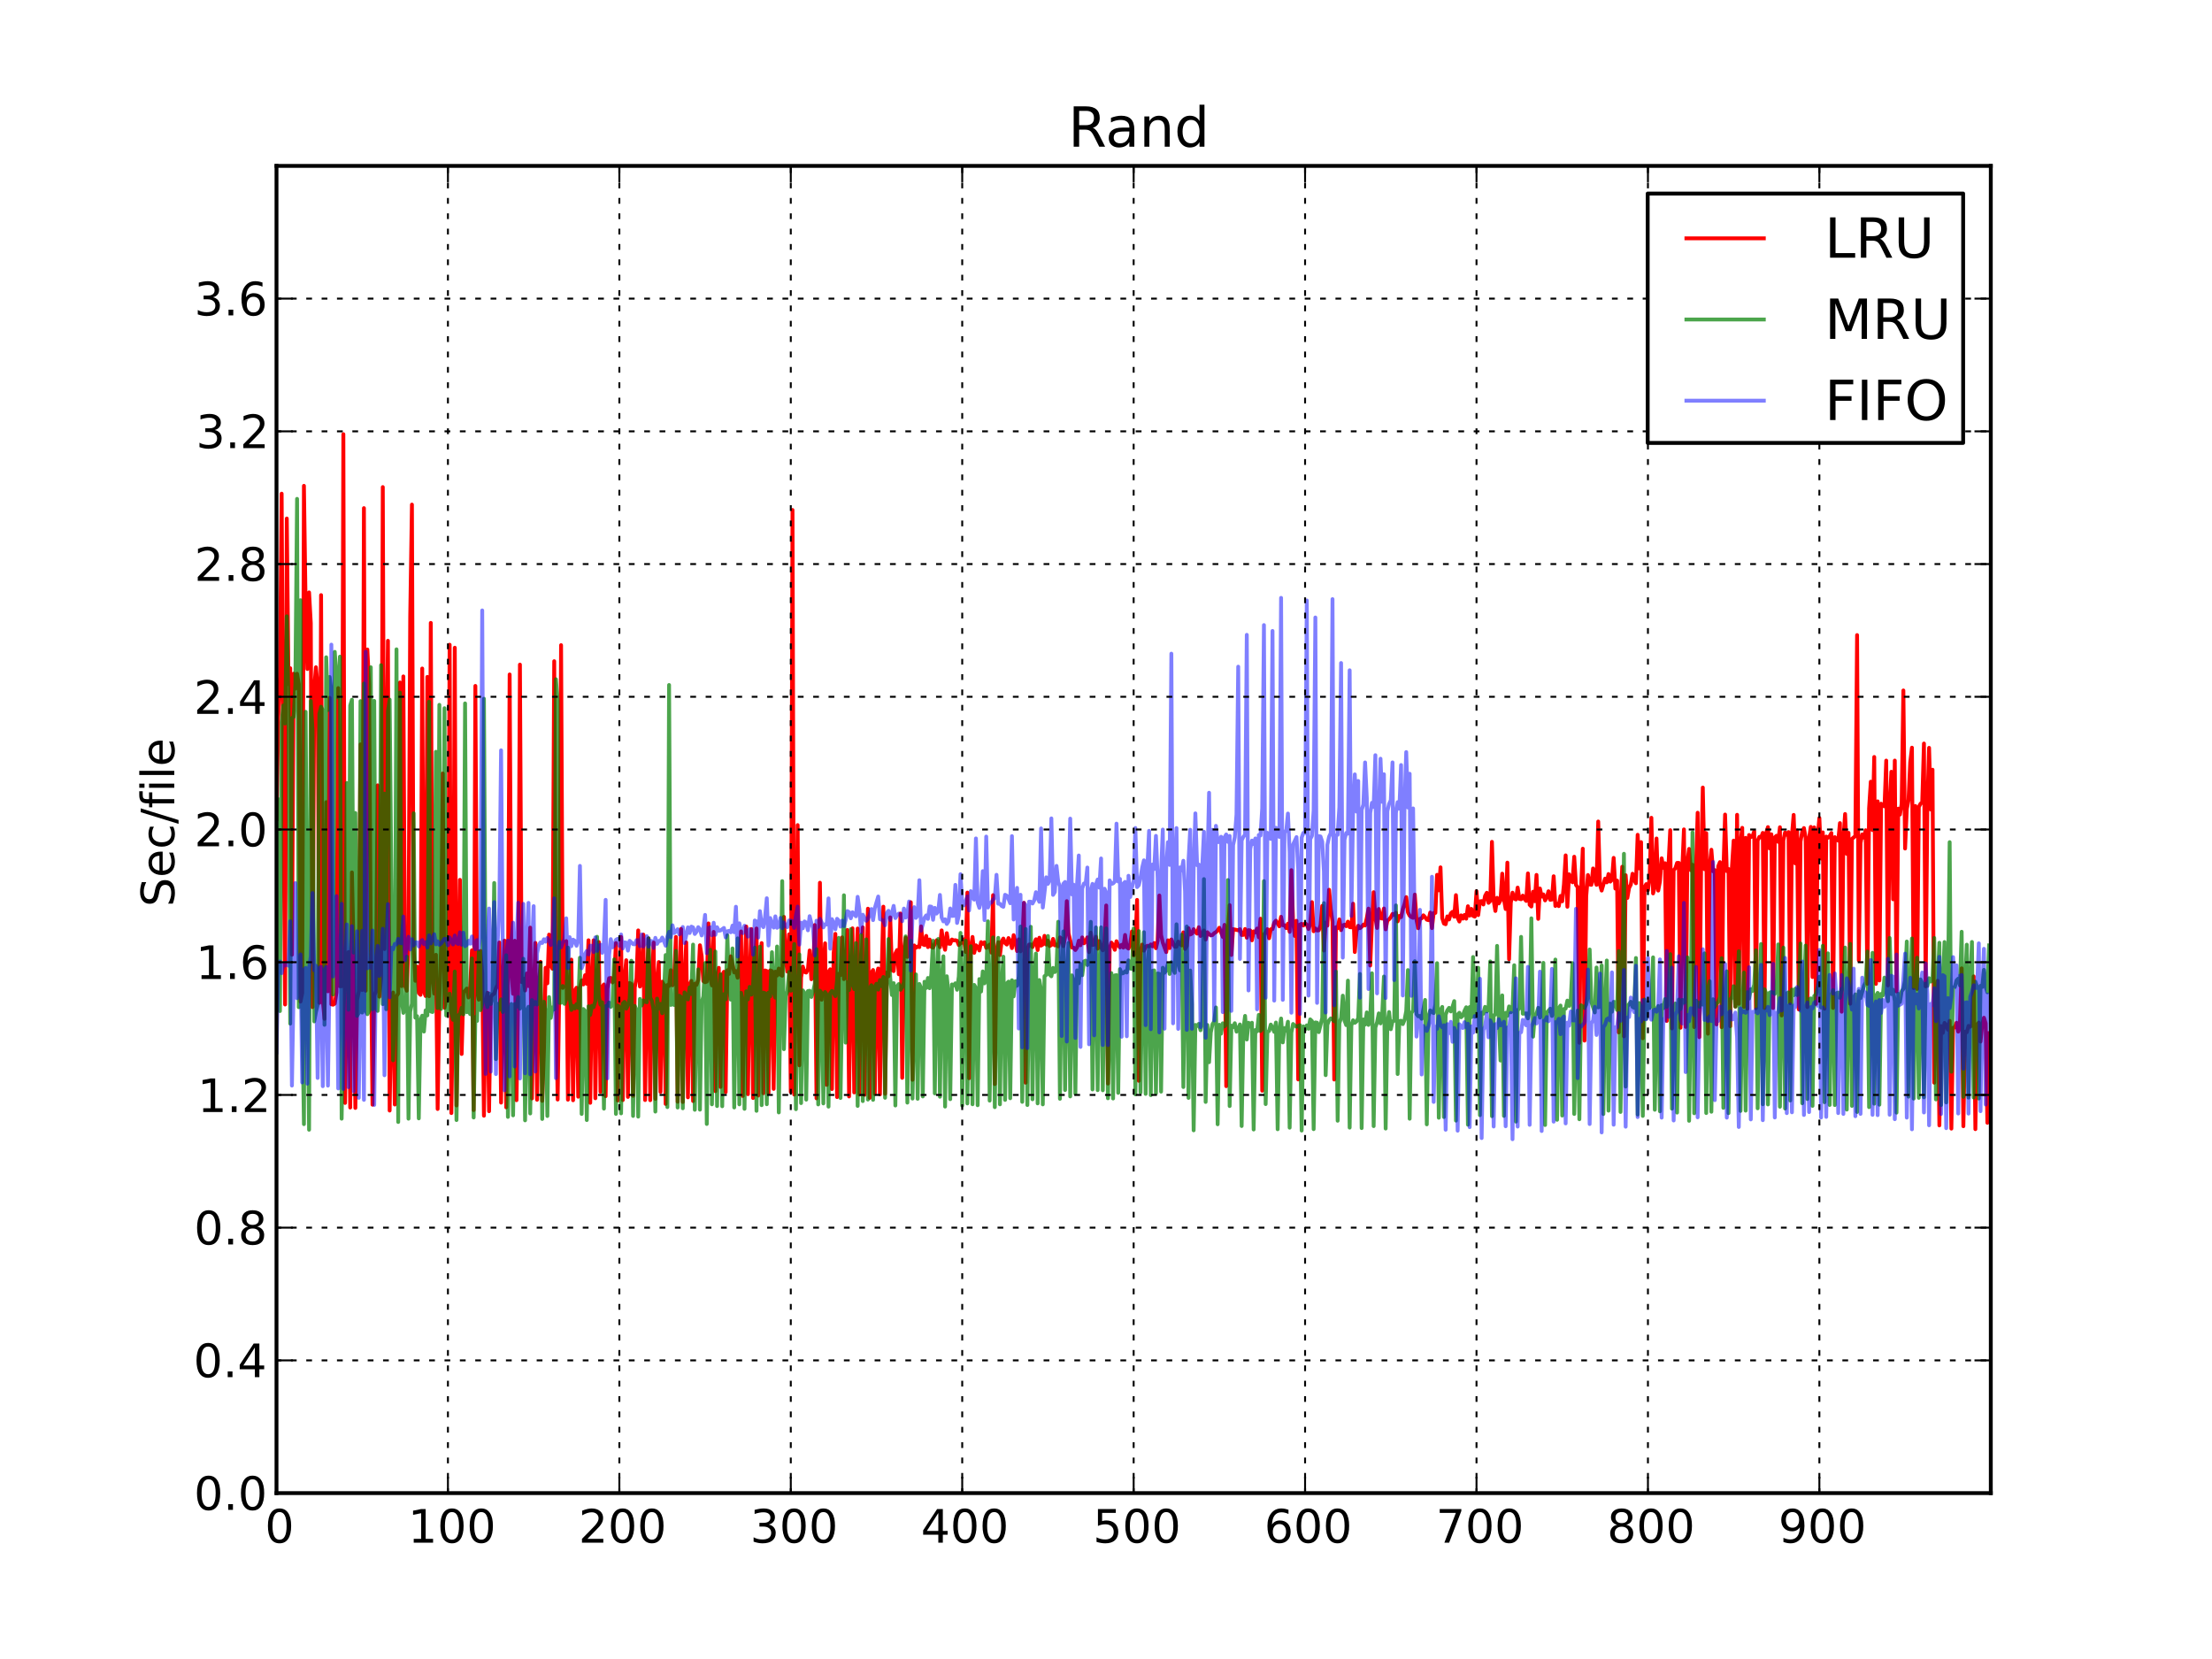 <?xml version="1.0" encoding="utf-8" standalone="no"?>
<!DOCTYPE svg PUBLIC "-//W3C//DTD SVG 1.1//EN"
  "http://www.w3.org/Graphics/SVG/1.1/DTD/svg11.dtd">
<!-- Created with matplotlib (http://matplotlib.sourceforge.net/) -->
<svg height="432pt" version="1.1" viewBox="0 0 576 432" width="576pt" xmlns="http://www.w3.org/2000/svg" xmlns:xlink="http://www.w3.org/1999/xlink">
 <defs>
  <style type="text/css">
*{stroke-linecap:square;stroke-linejoin:round;}
  </style>
 </defs>
 <g id="figure_1">
  <g id="patch_1">
   <path d="
M0 432
L576 432
L576 0
L0 0
z
" style="fill:#ffffff;"/>
  </g>
  <g id="axes_1">
   <g id="patch_2">
    <path d="
M72 388.8
L518.4 388.8
L518.4 43.2
L72 43.2
z
" style="fill:#ffffff;"/>
   </g>
   <g id="line2d_1">
    <path clip-path="url(#p7ff5b81e1d)" d="
M72 213.327
L72.446 187.115
L72.893 175.99
L73.339 128.551
L73.786 205.554
L74.232 261.572
L74.678 135.021
L75.125 178.118
L75.571 173.995
L76.018 248.618
L76.464 175.427
L76.91 179.315
L77.357 175.446
L77.803 178.124
L78.25 260.816
L78.696 258.606
L79.142 126.514
L79.589 158.035
L80.035 174.208
L80.482 154.264
L80.928 162.248
L81.374 262.25
L81.821 179.335
L82.267 173.75
L82.714 178.617
L83.16 261.15
L83.606 154.966
L84.053 260.442
L84.499 265.31
L84.946 208.881
L85.392 258.139
L85.838 181.7
L86.285 261.512
L86.731 261.623
L87.178 261.322
L87.624 258.386
L88.07 179.182
L88.517 256.818
L88.963 256.81
L89.41 113.06
L89.856 287.199
L90.302 258.411
L90.749 247.916
L91.195 288.398
L91.642 227.176
L92.088 247.812
L92.534 288.506
L92.981 260.433
L93.427 258.141
L93.874 193.841
L94.32 257.795
L94.766 132.318
L95.213 257.988
L95.659 169.124
L96.106 178.206
L96.552 245.486
L96.998 287.661
L97.445 259.234
L97.891 258.111
L98.338 204.498
L98.784 259.531
L99.23 254.843
L99.677 126.838
L100.123 247.139
L101.016 166.857
L101.462 289.189
L101.909 260.888
L102.355 258.454
L102.802 287.617
L103.248 259.418
L103.694 258.693
L104.141 177.724
L104.587 256.774
L105.034 176.142
L105.48 256.733
L105.926 257.976
L106.373 245.432
L106.819 160.491
L107.266 131.396
L107.712 247.416
L108.158 255.405
L108.605 251.684
L109.051 258.567
L109.498 259.052
L109.944 174.081
L110.39 258.261
L110.837 259.359
L111.283 176.256
L111.73 259.421
L112.176 162.201
L112.622 255.007
L113.069 258.727
L113.515 248.628
L113.962 288.778
L114.408 259.807
L114.854 247.286
L115.301 201.409
L115.747 262.418
L116.194 260.175
L116.64 260.191
L117.086 167.883
L117.533 289.843
L117.979 259.605
L118.426 168.664
L118.872 287.854
L119.765 229.111
L120.211 274.455
L120.658 258.388
L121.104 258.011
L121.55 257.419
L121.997 259.755
L122.443 256.831
L122.89 247.462
L123.336 289.058
L123.782 178.615
L124.229 258.14
L124.675 260.319
L125.122 247.621
L125.568 253.399
L126.014 290.53
L126.461 261.164
L126.907 258.503
L127.354 289.362
L127.8 259.627
L128.246 258.978
L128.693 258.769
L129.139 257.323
L129.586 256.37
L130.032 245.422
L130.478 287.119
L130.925 255.82
L131.371 244.936
L131.818 288.354
L132.264 257.812
L132.71 175.626
L133.157 252.804
L133.603 258.78
L134.05 244.972
L134.496 286.489
L134.942 257.132
L135.389 173.063
L135.835 255.729
L136.282 254.811
L136.728 257.933
L137.174 253.49
L137.621 256.772
L138.067 241.554
L138.514 286.037
L138.96 258.702
L139.406 245.536
L139.853 286.377
L140.299 257.534
L140.746 250.463
L141.192 286.657
L141.638 273.584
L142.085 252
L142.531 256.056
L142.978 243.372
L143.424 251.384
L143.87 252.266
L144.317 172.179
L144.763 255.334
L145.21 286.32
L145.656 256.04
L146.102 167.997
L146.549 257.252
L146.995 254.718
L147.442 245.058
L147.888 286.356
L148.334 258.077
L148.781 249.879
L149.227 286.504
L149.674 257.976
L150.12 257.204
L150.566 285.58
L151.013 257.188
L151.459 255.306
L151.906 256.347
L152.352 253.939
L152.798 256.184
L153.245 244.846
L153.691 287.169
L154.138 256.571
L154.584 244.849
L155.03 285.988
L155.477 257.915
L155.923 245.303
L156.37 284.332
L156.816 256.986
L157.262 256.348
L157.709 285.439
L158.155 257.426
L158.602 254.736
L159.048 254.652
L159.494 255.826
L159.941 254.711
L160.387 245.582
L160.834 286.564
L161.28 256.509
L161.726 243.974
L162.173 286.456
L162.619 254.817
L163.066 250.042
L163.512 285.633
L163.958 255.97
L164.405 256.21
L164.851 285.361
L165.298 257.09
L165.744 254.823
L166.19 242.277
L166.637 256.9
L167.083 255.565
L167.53 243.373
L167.976 286.446
L168.422 256.135
L168.869 244.376
L169.315 286.488
L169.762 255.706
L170.208 245.438
L170.654 286.132
L171.101 255.507
L171.547 250.518
L171.994 284.339
L172.44 255.628
L172.886 256.501
L173.333 287.464
L173.779 256.499
L174.226 256.74
L174.672 252.646
L175.118 256.568
L175.565 254.079
L176.011 243.977
L176.458 286.892
L176.904 255.484
L177.35 241.889
L177.797 286.96
L178.243 255.081
L178.69 245.402
L179.136 285.744
L179.582 256.341
L180.029 255.417
L180.475 286.709
L180.922 256.145
L181.368 256.454
L181.814 255.158
L182.261 246.142
L182.707 248.971
L183.154 255.484
L183.6 255.769
L184.046 255.606
L184.493 240.456
L184.939 254.516
L185.386 256.604
L185.832 242.672
L186.278 284.136
L186.725 254.309
L187.171 252.021
L187.618 283.038
L188.064 253.872
L188.51 253.051
L188.957 284.392
L189.403 252.652
L189.85 253.614
L190.296 249.021
L191.189 253.209
L191.635 252.847
L192.082 254.594
L192.528 251.717
L192.974 242.539
L193.421 285.388
L193.867 254.25
L194.314 241.261
L194.76 284.921
L195.206 254.772
L195.653 241.911
L196.099 285.924
L196.546 254.018
L196.992 241.784
L197.438 285.292
L197.885 254.264
L198.331 245.582
L198.778 284.675
L199.224 252.706
L199.67 252.867
L200.117 284.647
L200.563 252.692
L201.01 252.87
L201.456 283.543
L201.902 253.023
L202.349 254.037
L202.795 252.207
L203.242 253.806
L203.688 254.084
L204.134 238.759
L204.581 249.421
L205.027 253.003
L205.474 243.298
L205.92 284.325
L206.366 132.798
L206.813 285.02
L207.259 254.637
L207.706 214.853
L208.152 277.395
L208.598 254.532
L209.045 251.685
L209.491 253.09
L209.938 253.255
L210.384 252.377
L210.83 247.501
L211.277 254.994
L211.723 253.379
L212.17 240.882
L212.616 286.003
L213.509 229.86
L213.955 260.33
L214.848 245.633
L215.294 282.5
L215.741 253.073
L216.187 252.404
L216.634 283.583
L217.08 248.248
L217.526 243.178
L217.973 285.674
L218.419 253.547
L218.866 253.921
L219.312 244.08
L219.758 254.964
L220.205 253.708
L220.651 242.167
L221.098 285.517
L221.544 253.501
L221.99 241.738
L222.437 284.471
L222.883 253.539
L223.33 241.783
L223.776 285.011
L224.222 252.918
L224.669 241.487
L225.115 285.101
L225.562 257.051
L226.008 236.617
L226.454 285.882
L226.901 253.332
L227.347 252.587
L227.794 284.852
L228.24 253.845
L228.686 252.198
L229.133 284.973
L229.579 253.575
L230.026 236.095
L230.472 284.825
L230.918 253.258
L231.365 254.217
L231.811 238.889
L232.258 252.58
L232.704 252.872
L233.15 248.294
L233.597 247.39
L234.043 253.696
L234.49 237.885
L234.936 280.662
L235.382 248.075
L235.829 244.185
L236.275 249.186
L236.722 246.316
L237.168 234.948
L237.614 281.178
L238.061 246.19
L238.507 246.784
L238.954 246.48
L239.4 246.629
L239.846 241.23
L240.293 245.878
L240.739 246.099
L241.186 243.705
L241.632 246.624
L242.078 244.649
L242.525 246.565
L242.971 246.756
L243.864 244.854
L244.31 245.287
L244.757 246.66
L245.203 242.271
L245.65 245.57
L246.096 247.324
L246.542 242.993
L246.989 245.723
L247.435 245.772
L247.882 244.65
L248.328 244.877
L248.774 244.825
L249.221 244.965
L249.667 246.087
L250.114 245.581
L250.56 245.478
L251.006 244.589
L251.453 247.875
L251.899 232.425
L252.346 280.759
L252.792 246.86
L253.238 243.975
L253.685 248.11
L254.131 246.153
L254.578 246.524
L255.024 247.5
L255.47 245.33
L255.917 245.785
L256.363 245.374
L256.81 246.82
L257.256 246.539
L257.702 245.961
L258.149 248.066
L258.595 233.098
L259.042 282.29
L259.488 247.57
L259.934 245.365
L260.381 248.7
L260.827 245.135
L261.274 244.403
L261.72 245.58
L262.166 245.961
L262.613 244.268
L263.059 245.059
L263.506 246.885
L263.952 243.514
L264.398 245.22
L264.845 247.654
L265.291 244.596
L265.738 247.727
L266.184 246.212
L266.63 235.091
L267.077 281.935
L267.523 246.977
L267.97 245.962
L268.416 245.925
L268.862 246.621
L269.755 244.582
L270.202 247.399
L270.648 244.184
L271.094 246.233
L271.541 245.944
L271.987 243.692
L272.434 245.971
L272.88 244.948
L273.326 246.349
L273.773 246.073
L274.219 244.487
L274.666 246.171
L275.112 245.969
L275.558 246.437
L276.005 244.093
L276.451 244.393
L276.898 246.388
L277.344 244.052
L277.79 234.656
L278.237 243.035
L279.13 246.737
L279.576 246.781
L280.022 247.378
L280.469 246.718
L280.915 244.965
L281.362 246.141
L281.808 244.097
L282.254 245.632
L282.701 245.11
L283.147 244.091
L283.594 247.937
L284.04 242.859
L284.486 246.074
L284.933 245.984
L285.379 243.925
L285.826 247.039
L286.272 245.056
L286.718 246.696
L287.165 247.456
L287.611 244.958
L288.058 235.782
L288.504 282.156
L288.95 247.025
L289.397 245.453
L289.843 246.024
L290.29 247.331
L290.736 245.099
L291.182 246.125
L291.629 246.707
L292.075 246.019
L292.522 246.756
L292.968 243.464
L293.414 246.674
L293.861 247.007
L294.307 245.823
L294.754 242.543
L295.2 248.808
L295.646 245.907
L296.093 234.332
L296.539 281.435
L296.986 247.642
L297.432 245.96
L297.878 247.555
L298.325 246.551
L298.771 246.268
L299.218 246.436
L299.664 245.926
L300.11 246.436
L300.557 245.554
L301.003 246.902
L301.45 244.979
L301.896 233.191
L302.342 243.451
L302.789 245.461
L303.682 247.922
L304.128 244.854
L304.574 246.876
L305.021 244.626
L305.914 246.542
L306.36 246.515
L306.806 245.195
L307.253 245.817
L307.699 246.187
L308.146 242.785
L308.592 247.118
L309.038 246.345
L309.485 241.716
L309.931 243.338
L310.378 243.123
L310.824 241.961
L311.27 242.684
L311.717 243.117
L312.163 241.449
L312.61 243.721
L313.056 243.437
L313.502 242.294
L313.949 244.665
L314.395 242.758
L314.842 243.25
L315.288 243.544
L315.734 243.476
L316.181 242.985
L316.627 242.737
L317.074 242.269
L317.52 241.589
L318.413 243.976
L318.859 240.835
L319.306 282.837
L319.752 243.304
L320.198 235.692
L320.645 248.669
L321.091 241.944
L322.43 242.25
L322.877 241.97
L323.323 243.47
L323.77 243.429
L324.216 241.908
L324.662 244.177
L325.109 242.209
L325.555 242.284
L326.002 244.858
L326.448 242.527
L326.894 242.792
L327.341 241.799
L327.787 244.055
L328.234 239.226
L328.68 284.015
L329.126 243.339
L329.573 242.796
L330.019 241.95
L330.466 244.318
L330.912 241.991
L331.358 241.933
L331.805 240.278
L332.251 239.731
L333.144 241.213
L333.59 238.731
L334.037 240.936
L334.483 240.928
L334.93 241.682
L335.376 240.526
L335.822 242.65
L336.269 226.587
L336.715 239.99
L337.162 243.719
L337.608 239.774
L338.054 281.092
L338.501 240.753
L338.947 240.548
L339.394 240.997
L339.84 240.457
L340.286 240.762
L340.733 241.919
L341.179 240.618
L341.626 234.914
L342.072 242.495
L342.518 241.766
L342.965 242.299
L343.411 242.247
L343.858 240.964
L344.304 235.884
L344.75 247.519
L345.197 240.263
L345.643 241.032
L346.09 231.687
L346.536 236.766
L346.982 240.053
L347.429 281.108
L347.875 241.453
L348.322 241.715
L348.768 239.411
L349.214 242.201
L349.661 240.984
L350.107 240.779
L350.554 241.175
L351 239.997
L351.446 241.423
L351.893 241.482
L352.339 235.324
L352.786 247.909
L353.232 242.513
L353.678 241.059
L354.125 241.697
L354.571 241.348
L355.018 240.772
L355.464 241.001
L355.91 239.067
L356.357 236.6
L356.803 251.423
L357.25 240.15
L357.696 232.328
L358.142 238.879
L358.589 241.64
L359.035 236.695
L359.482 239.054
L359.928 239.198
L360.374 236.57
L360.821 241.994
L361.267 239.728
L361.714 239.384
L362.16 238.864
L362.606 237.983
L363.053 238.253
L363.499 237.66
L363.946 239.922
L364.392 238.513
L364.838 238.826
L365.285 236.75
L365.731 235.435
L366.178 233.609
L366.624 237.582
L367.07 238.463
L367.517 238.798
L367.963 238.993
L368.41 232.949
L368.856 239.546
L369.302 241.71
L369.749 239.257
L370.195 239.144
L370.642 238.346
L371.088 238.829
L371.534 239.48
L371.981 239.612
L372.427 237.63
L372.874 241.675
L373.32 237.744
L373.766 237.719
L374.213 227.805
L374.659 231.834
L375.106 225.855
L375.552 239.066
L375.998 240.484
L376.445 240.665
L376.891 238.625
L377.338 239.432
L377.784 237.838
L378.23 237.436
L378.677 238.704
L379.123 233.089
L379.57 239.009
L380.016 239.963
L380.462 238.359
L380.909 239.211
L381.355 238.246
L381.802 239.224
L382.248 235.985
L382.694 238.435
L383.141 236.677
L383.587 238.488
L384.034 238.688
L384.48 232.07
L384.926 238.285
L385.373 234.721
L385.819 234.639
L386.266 235.529
L386.712 233.28
L387.158 232.477
L387.605 235.101
L388.051 234.615
L388.498 219.216
L388.944 234.426
L389.39 237.212
L389.837 233.789
L390.283 235.25
L390.73 234.438
L391.176 227.5
L391.622 234.144
L392.069 236.709
L392.515 224.621
L392.962 249.797
L393.408 235.064
L393.854 232.449
L394.301 233.994
L394.747 234.223
L395.194 231.123
L395.64 234.06
L396.086 234.16
L396.533 233.219
L396.979 234.086
L397.426 234.602
L397.872 227.432
L398.318 235.611
L398.765 236.056
L399.211 232.2
L399.658 234.672
L400.104 227.825
L400.55 239.276
L400.997 231.37
L401.443 233.47
L401.89 232.901
L402.336 234.462
L402.782 233.671
L403.229 232.077
L403.675 234.318
L404.122 234.223
L404.568 228.173
L405.014 235.911
L405.461 235.314
L405.907 235.949
L406.354 233.309
L406.8 234.698
L407.246 230.299
L407.693 222.734
L408.139 236.116
L408.586 227.664
L409.032 229.211
L409.478 229.75
L409.925 223.089
L410.371 230.435
L410.818 231.008
L411.264 271.537
L411.71 231.385
L412.157 220.999
L412.603 270.971
L413.05 233.372
L413.496 227.859
L413.942 230.311
L414.389 230.401
L414.835 226.147
L415.282 229.057
L415.728 230.407
L416.174 213.92
L416.621 230.323
L417.067 231.904
L417.96 228.786
L418.406 229.767
L418.853 227.598
L419.299 229.574
L419.746 229.118
L420.192 223.389
L420.638 231.39
L421.085 229.311
L421.531 268.84
L421.978 235.181
L422.424 225.696
L422.87 269.861
L423.317 227.9
L423.763 233.822
L424.21 231.216
L424.656 230.355
L425.102 227.523
L425.549 229.194
L425.995 230.004
L426.442 217.376
L426.888 226.145
L427.334 219.287
L427.781 270.362
L428.227 231.02
L428.674 230.225
L429.12 231.816
L429.566 228.624
L430.013 212.949
L430.459 232.645
L430.906 230.938
L431.352 218.344
L431.798 231.906
L432.245 229.505
L432.691 223.502
L433.138 225.987
L433.584 224.786
L434.03 265.844
L434.477 225.194
L434.923 216.18
L435.37 267.803
L435.816 226.592
L436.262 226.098
L436.709 224.698
L437.155 224.693
L437.602 267.622
L438.048 226.716
L438.494 215.976
L438.941 267.397
L439.387 224.47
L439.834 221.054
L440.28 226.588
L440.726 225.182
L441.173 267.451
L441.619 226.875
L442.066 211.634
L442.512 270.069
L442.958 226.359
L443.405 205.077
L443.851 226.336
L444.298 216.94
L444.744 269.174
L445.19 225.52
L445.637 221.268
L446.083 226.874
L446.53 226.577
L446.976 266.758
L447.422 225.583
L447.869 224.49
L448.315 267.479
L448.762 227.176
L449.208 212.108
L449.654 226.839
L450.101 226.281
L450.547 267.231
L450.994 225.88
L451.44 218.892
L451.886 262.106
L452.333 212.175
L452.779 261.392
L453.226 219.446
L453.672 215.57
L454.118 262.184
L454.565 218.173
L455.011 262.688
L455.458 217.433
L455.904 217.981
L456.35 217.776
L456.797 216.479
L457.243 262.536
L457.69 218.9
L458.136 217.919
L458.582 218.066
L459.029 216.882
L459.475 262.506
L459.922 216.889
L460.368 215.379
L460.814 220.927
L461.261 217.246
L461.707 262.488
L462.154 218.039
L462.6 217.632
L463.046 219.219
L463.493 215.415
L463.939 264.425
L464.386 218.817
L464.832 216.772
L465.278 217.383
L465.725 216.665
L466.171 261.223
L466.618 217.442
L467.064 212.197
L467.51 224.834
L467.957 216.253
L468.403 262.854
L468.85 219.119
L469.296 216.579
L469.742 215.624
L470.189 218.246
L470.635 262.252
L471.082 218.235
L471.528 215.323
L471.974 254.426
L472.421 215.45
L472.867 261.423
L473.314 217.897
L473.76 212.998
L474.206 223.57
L474.653 216.742
L475.099 262.669
L475.546 217.85
L475.992 218.149
L476.438 217.759
L476.885 216.914
L477.331 262.465
L477.778 217.987
L478.224 218.657
L478.67 218.892
L479.117 214.337
L479.563 263.451
L480.01 218.589
L480.456 211.966
L480.902 222.346
L481.349 216.865
L481.795 261.359
L482.242 218.444
L483.134 217.703
L483.581 165.377
L484.027 250.05
L484.474 219.508
L484.92 217.281
L485.366 218.125
L485.813 216.2
L486.259 256.181
L486.706 210.502
L487.152 203.555
L487.598 216.151
L488.045 197.116
L488.491 256.2
L488.938 208.671
L489.384 255.311
L489.83 209.284
L490.277 209.751
L490.723 209.973
L491.17 198.059
L491.616 256.602
L492.062 209.844
L492.509 200.964
L492.955 234.175
L493.402 198.052
L493.848 258.179
L494.294 210.58
L494.741 212.11
L495.187 209.324
L495.634 179.796
L496.08 220.956
L496.526 210.621
L496.973 208.36
L497.419 198.495
L497.866 194.693
L498.312 257.289
L498.758 209.873
L499.205 257.519
L499.651 210.132
L500.098 209.286
L500.544 208.923
L500.99 193.613
L501.437 256.848
L501.883 209.59
L502.33 194.734
L502.776 210.805
L503.222 200.426
L503.669 281.934
L504.115 261.802
L504.562 255.386
L505.008 293.053
L505.454 267.183
L505.901 268.968
L506.347 266.36
L506.794 266.971
L507.24 268.138
L507.686 265.82
L508.133 293.888
L508.579 267.629
L509.026 267.552
L509.472 266.327
L509.918 268.635
L510.365 266.56
L510.811 252.156
L511.258 293.269
L511.704 268.653
L512.15 268.798
L512.597 267.142
L513.043 267.351
L513.49 266.938
L513.936 254.245
L514.382 294.026
L514.829 266.831
L515.275 266.277
L515.722 271.227
L516.168 266.864
L516.614 265.018
L517.061 266.461
L517.507 292.374
L517.954 269.027
L517.954 269.027" style="fill:none;stroke:#ff0000;"/>
   </g>
   <g id="line2d_2">
    <path clip-path="url(#p7ff5b81e1d)" d="
M72 215.062
L72.446 208.125
L72.893 263.286
L73.339 188.069
L73.786 183.691
L74.232 188.397
L74.678 160.479
L75.125 183.234
L75.571 266.559
L76.018 186.98
L76.464 186.671
L76.91 178.2
L77.357 129.904
L77.803 262.273
L78.25 156.297
L78.696 263.837
L79.142 292.723
L79.589 185.348
L80.035 252.773
L80.482 294.181
L80.928 182.519
L81.374 189.932
L81.821 265.97
L82.267 263.545
L82.714 261.736
L83.16 185.905
L83.606 184.03
L84.053 185.014
L84.499 266.86
L84.946 171.153
L85.392 184.898
L85.838 176.29
L86.285 179.863
L86.731 258.952
L87.178 169.745
L87.624 176.795
L88.07 181.643
L88.517 170.992
L88.963 291.302
L89.41 263.587
L89.856 254.843
L90.302 203.899
L90.749 262.924
L91.195 183.717
L91.642 182.212
L92.088 248.053
L92.534 211.701
L92.981 264.521
L93.427 263.762
L93.874 182.573
L94.32 263.674
L94.766 177.986
L95.213 263.154
L95.659 264.092
L96.106 263.31
L96.552 173.752
L96.998 262.775
L97.445 182.514
L97.891 262.577
L98.338 263.242
L98.784 255.657
L99.23 173.206
L99.677 261.475
L100.123 206.658
L100.57 262.794
L101.016 185.195
L101.462 182.173
L102.355 276.101
L102.802 264.406
L103.248 169.084
L103.694 292.166
L104.141 180.342
L104.587 260.342
L105.034 263.756
L105.48 262.476
L105.926 249.109
L106.373 291.302
L106.819 263.438
L107.266 261.358
L107.712 211.785
L108.158 264.998
L108.605 264.612
L109.051 291.225
L109.498 265.565
L109.944 264.484
L110.39 268.615
L110.837 263.083
L111.283 264.413
L111.73 182.718
L112.176 263.377
L112.622 263.534
L113.069 249.581
L113.515 195.763
L113.962 262.505
L114.408 183.534
L114.854 262.73
L115.301 256.44
L115.747 184.415
L116.194 264.434
L116.64 262.64
L117.086 258.769
L117.533 263.826
L117.979 265.568
L118.426 252.986
L118.872 291.662
L119.318 264.487
L119.765 264.008
L120.211 262.423
L120.658 264.139
L121.104 183.164
L121.55 263.574
L121.997 263.021
L122.443 264.09
L122.89 249.577
L123.336 290.997
L123.782 264.839
L124.229 265.841
L124.675 247.812
L125.122 263.033
L125.568 261.456
L126.014 181.951
L126.461 260.34
L126.907 262.259
L127.354 258.703
L127.8 261.444
L128.246 259.537
L128.693 229.924
L129.139 275.789
L129.586 261.4
L130.032 262.923
L130.478 260.23
L130.925 263.541
L131.371 261.389
L131.818 248.745
L132.264 290.836
L132.71 262.993
L133.157 261.432
L133.603 290.435
L134.05 261.452
L134.496 262.131
L134.942 259.633
L135.389 262.65
L135.835 261.929
L136.282 249.656
L136.728 291.739
L137.174 263.165
L137.621 262.16
L138.067 289.947
L138.514 260.413
L138.96 261.586
L139.406 260.9
L139.853 261.573
L140.299 261.041
L140.746 250.935
L141.192 291.376
L141.638 260.86
L142.085 263.666
L142.531 290.61
L142.978 259.632
L143.424 265.063
L143.87 262.321
L144.317 262.851
L144.763 176.878
L145.21 182.516
L145.656 261.131
L146.102 261.106
L146.549 256.756
L146.995 261.4
L147.442 260.218
L147.888 246.744
L148.334 259.573
L148.781 263.001
L149.227 261.943
L149.674 262.606
L150.12 261.483
L150.566 262.463
L151.013 249.385
L151.459 290.068
L151.906 262.758
L152.352 263.221
L152.798 291.662
L153.245 262.036
L153.691 264.277
L154.138 261.905
L154.584 262.265
L155.03 260.665
L155.477 243.933
L155.923 259.384
L156.37 261.625
L156.816 260.993
L157.262 288.688
L157.709 261.995
L158.155 261.965
L158.602 261.067
L159.048 262.185
L159.494 261.342
L159.941 249.811
L160.387 290.053
L160.834 261.823
L161.28 262.192
L161.726 289.923
L162.173 261.316
L162.619 260.883
L163.066 262.647
L163.512 261.791
L163.958 260.105
L164.405 250.165
L164.851 290.591
L165.298 261.95
L165.744 262.935
L166.19 290.768
L166.637 260.113
L167.083 261.816
L167.53 260.51
L167.976 260.858
L168.422 260.99
L168.869 244.295
L169.315 259.757
L169.762 260.654
L170.208 263.11
L170.654 289.457
L171.101 260.027
L171.547 262.587
L171.994 261.408
L172.44 263.854
L172.886 259.069
L173.333 248.69
L173.779 288.285
L174.226 178.371
L174.672 261.679
L175.118 261.449
L175.565 261.704
L176.011 247.614
L176.458 288.4
L176.904 259.28
L177.35 259.639
L177.797 288.595
L178.243 258.417
L179.136 260.247
L179.582 257.098
L180.029 258.847
L180.475 245.967
L180.922 288.987
L181.368 260.206
L181.814 252.421
L182.261 288.956
L182.707 261.082
L183.154 259.462
L183.6 250.777
L184.046 292.677
L184.493 256.97
L184.939 247.316
L185.386 287.563
L185.832 258.978
L186.278 247.773
L186.725 288.015
L187.171 258.164
L187.618 253.707
L188.064 288.067
L188.51 258.868
L188.957 260.224
L189.403 243.554
L189.85 257.531
L190.296 260.304
L190.742 246.969
L191.189 288.384
L191.635 258.563
L192.082 244.35
L192.528 287.575
L192.974 258.544
L193.421 260.403
L193.867 288.739
L194.314 258.145
L194.76 260.235
L195.206 256.973
L195.653 259.012
L196.099 256.579
L196.546 246.743
L196.992 289.259
L197.438 258.581
L197.885 246.505
L198.331 287.786
L198.778 258.472
L199.224 258.636
L199.67 287.537
L200.117 258.485
L200.563 259.44
L201.01 247.948
L201.456 258.311
L201.902 259.795
L202.349 246.467
L202.795 289.678
L203.688 229.446
L204.134 273.204
L204.581 259.394
L205.027 258.171
L205.474 253.081
L205.92 257.988
L206.366 257.726
L206.813 245.819
L207.259 288.828
L207.706 258.43
L208.152 248.532
L208.598 287.243
L209.045 257.895
L209.491 258.537
L209.938 286.347
L210.384 258.07
L210.83 257.988
L211.277 259.609
L211.723 258.231
L212.17 256.169
L212.616 247.15
L213.062 287.589
L213.509 257.98
L213.955 258.618
L214.402 287.33
L214.848 258.33
L215.294 259.081
L215.741 288.166
L216.187 258.627
L216.634 258.033
L217.08 258.553
L217.526 259.39
L217.973 255.298
L218.419 244.206
L218.866 285.919
L219.758 233.13
L220.205 271.506
L220.651 255.762
L221.098 257.808
L221.544 241.958
L221.99 256.342
L222.437 257.558
L222.883 245.582
L223.33 287.98
L223.776 257.126
L224.222 243.419
L224.669 286.719
L225.115 258.064
L225.562 244.608
L226.008 286.326
L226.454 257.373
L226.901 256.551
L227.347 286.401
L227.794 256.942
L228.24 256.161
L228.686 257.698
L229.133 255.193
L229.579 256.81
L230.026 254.403
L230.472 285.86
L230.918 257.64
L231.365 244.511
L231.811 254.632
L232.258 259.102
L232.704 256.007
L233.15 287.869
L233.597 256.778
L234.043 256.25
L234.49 257.747
L234.936 257.11
L235.382 255.786
L235.829 243.829
L236.275 287.121
L236.722 256.249
L237.168 244.993
L237.614 286.063
L238.061 264.735
L238.507 253.732
L238.954 286.125
L239.4 256.229
L239.846 257.246
L240.293 285.509
L240.739 255.639
L241.186 257.263
L241.632 254.661
L242.078 257.324
L242.525 253.556
L242.971 244.969
L243.418 284.715
L243.864 255.383
L244.31 244.501
L244.757 285.584
L245.203 255.106
L245.65 249.019
L246.096 288.151
L246.542 254.214
L246.989 258.682
L247.435 286.221
L247.882 256.347
L248.328 256.589
L248.774 256.047
L249.221 257.733
L249.667 254.27
L250.114 242.921
L250.56 287.892
L251.006 255.762
L251.453 244.94
L251.899 287.332
L252.346 255.336
L252.792 246.389
L253.238 287.55
L253.685 256.474
L254.131 257.258
L254.578 287.797
L255.024 254.946
L255.47 258.194
L255.917 252.958
L256.363 256.07
L256.81 255.02
L257.256 239.909
L257.702 286.604
L258.149 257.403
L258.595 244.108
L259.042 288.299
L259.488 257.053
L259.934 244.214
L260.381 287.566
L260.827 256.707
L261.274 249.121
L261.72 286.414
L262.166 256.07
L262.613 255.616
L263.059 285.982
L263.506 255.249
L263.952 259.465
L264.398 255.516
L264.845 256.678
L265.291 254.405
L265.738 241.277
L266.184 286.924
L266.63 256.036
L267.077 241.903
L267.523 287.746
L267.97 257.164
L268.416 241.333
L268.862 286.253
L269.309 254.466
L269.755 248.295
L270.202 287.318
L270.648 255.205
L271.094 257.84
L271.541 287.579
L271.987 254.205
L272.434 253.883
L272.88 243.729
L273.326 253.768
L273.773 254.229
L274.219 252.034
L274.666 253.122
L275.112 252.199
L275.558 240.024
L276.005 286.125
L276.451 254.679
L276.898 242.541
L277.344 283.849
L277.79 253.87
L278.237 245.553
L278.683 285.507
L279.13 253.98
L279.576 255.24
L280.022 284.798
L280.469 252.686
L280.915 256.046
L281.362 250.991
L281.808 253.947
L282.254 250.354
L282.701 250.148
L283.147 251.297
L283.594 250.694
L284.04 240.044
L284.486 283.692
L284.933 254.557
L285.379 241.494
L285.826 283.865
L286.272 253.265
L286.718 241.483
L287.165 283.911
L287.611 252.177
L288.058 241.758
L288.504 285.988
L288.95 264.457
L289.397 253.403
L289.843 286.046
L290.29 254
L290.736 253.919
L291.182 284.58
L291.629 252.357
L292.075 253.5
L292.522 253.401
L292.968 252.926
L293.414 253.237
L293.861 250.082
L294.307 252.202
L294.754 252.288
L295.2 241.768
L295.646 284.969
L296.093 253.36
L296.539 242.449
L296.986 284.486
L297.432 257.444
L297.878 242.742
L298.325 284.85
L298.771 252.499
L299.218 246.387
L299.664 285.171
L300.11 252.812
L300.557 252.692
L301.003 284.702
L301.45 253.481
L301.896 253.595
L302.342 284.259
L302.789 251.999
L303.235 253.311
L303.682 252.654
L304.128 250.952
L304.574 253.613
L305.021 250.542
L305.467 252.259
L305.914 253.338
L306.36 240.686
L306.806 250.78
L307.253 252.689
L307.699 243.385
L308.146 283.059
L308.592 252.14
L309.038 241.256
L309.485 285.892
L309.931 252.715
L310.378 261.481
L310.824 294.336
L311.27 266.891
L311.717 267.187
L312.163 266.615
L312.61 268.273
L313.056 265.921
L313.502 228.914
L313.949 286.94
L314.395 266.897
L314.842 276.598
L315.288 268.84
L315.734 266.695
L316.181 265.992
L316.627 262.341
L317.074 292.76
L317.52 266.851
L317.966 269.163
L318.413 266.462
L318.859 267.265
L319.306 266.715
L319.752 229.161
L320.198 288.014
L320.645 267.088
L321.091 267.47
L321.538 266.445
L321.984 268.638
L322.43 267.945
L322.877 266.764
L323.323 293.213
L323.77 268.07
L324.216 264.538
L324.662 270.684
L325.109 266.315
L325.555 267.319
L326.002 266.321
L326.448 294.119
L326.894 268.219
L327.341 268.554
L327.787 264.27
L328.234 268.484
L328.68 267.738
L329.126 229.439
L329.573 287.5
L330.019 268.735
L330.466 268.471
L330.912 266.791
L331.358 267.592
L331.805 268.696
L332.251 266.267
L332.698 294.051
L333.144 268.124
L333.59 265.219
L334.037 271.443
L334.483 267.708
L334.93 268.38
L335.376 266.052
L335.822 293.644
L336.269 268.898
L336.715 266.645
L337.162 267.071
L337.608 267.342
L338.501 266.942
L338.947 294.397
L339.394 267.266
L339.84 268.084
L340.286 267.006
L340.733 267.888
L341.179 265.44
L341.626 265.885
L342.072 294.026
L342.518 266.24
L342.965 266.313
L343.411 268.763
L344.304 265.08
L344.75 235.166
L345.197 279.97
L345.643 266.81
L346.09 265.675
L346.536 265.179
L346.982 265.489
L347.429 265.947
L347.875 253.002
L348.322 291.838
L348.768 266.474
L349.214 265.045
L349.661 259.268
L350.107 265.734
L350.554 266.945
L351 255.35
L351.446 293.63
L351.893 267.046
L352.339 265.676
L352.786 266.346
L353.232 265.99
L353.678 265.115
L354.125 253.615
L354.571 293.754
L355.018 265.461
L355.464 266.81
L355.91 263.627
L356.357 266.885
L356.803 265.147
L357.25 253.442
L357.696 293.238
L358.142 267.577
L358.589 266.201
L359.035 263.879
L359.482 266.497
L359.928 264.078
L360.374 254.287
L360.821 293.869
L361.267 266.535
L361.714 263.531
L362.16 268.01
L362.606 265.946
L363.053 265.815
L363.499 235.768
L363.946 279.673
L364.392 265.919
L364.838 265.791
L365.285 266.682
L365.731 265.621
L366.178 263.293
L366.624 252.607
L367.07 291.315
L367.517 263.826
L367.963 263.109
L368.41 250.294
L368.856 264.06
L369.302 264.646
L369.749 264.564
L370.195 265.293
L371.088 260.381
L371.534 292.779
L371.981 264.579
L372.427 263.11
L373.32 263.811
L373.766 261.625
L374.213 250.804
L374.659 291.056
L375.106 263.014
L375.552 262.194
L375.998 290.875
L376.445 264.212
L376.891 263.073
L377.338 262.445
L377.784 263.381
L378.23 262.204
L378.677 260.687
L379.123 291.805
L379.57 264.176
L380.016 263.717
L380.462 264.893
L380.909 264.495
L381.355 263.203
L381.802 262.285
L382.248 292.876
L382.694 262.232
L383.141 264.866
L383.587 249.198
L384.034 264.757
L384.48 264.476
L384.926 252.001
L385.373 290.4
L385.819 263.691
L386.266 263.986
L386.712 262.177
L387.158 263.394
L387.605 262.908
L388.051 250.352
L388.498 290.647
L388.944 264.386
L389.39 264.198
L389.837 246.303
L390.283 264.998
L390.73 276.159
L391.176 259.194
L391.622 290.581
L392.069 263.737
L392.515 264.532
L392.962 262.072
L393.408 263.598
L393.854 262.892
L394.301 251.348
L394.747 292.064
L395.194 263.091
L395.64 262.569
L396.086 243.957
L396.533 263.973
L397.426 263.884
L397.872 265.191
L398.318 263.231
L398.765 239.129
L399.211 269.943
L399.658 264.459
L400.104 263.956
L400.55 262.433
L400.997 264.979
L401.443 263.358
L401.89 250.726
L402.336 292.949
L402.782 263.686
L403.675 262.667
L404.122 264.56
L404.568 262.267
L405.014 249.865
L405.461 291.595
L405.907 262.549
L406.354 261.84
L406.8 290.491
L407.246 262.749
L407.693 262.621
L408.139 260.552
L408.586 261.938
L409.032 260.302
L409.478 250.791
L409.925 290.077
L410.371 268.75
L410.818 263.148
L411.264 291.452
L411.71 261.77
L412.603 262.48
L413.05 261.585
L413.496 259.397
L413.942 247.243
L414.389 260.933
L415.282 263.64
L415.728 251.939
L416.174 262.329
L416.621 262.134
L417.067 251.398
L417.514 290.092
L417.96 262.122
L418.406 250.114
L418.853 289.211
L419.299 261.341
L419.746 263.448
L420.192 260.876
L420.638 260.96
L421.085 262.999
L421.531 247.662
L421.978 289.547
L422.424 261.676
L422.87 222.323
L423.317 282.941
L423.763 262.074
L424.656 260.857
L425.102 262.183
L425.549 262.431
L425.995 249.459
L426.442 290.231
L426.888 261.189
L427.334 262.139
L427.781 290.583
L428.227 260.266
L428.674 265.275
L429.12 260.95
L429.566 262.503
L430.013 260.969
L430.459 249.297
L430.906 288.981
L431.352 262.831
L431.798 261.959
L432.245 289.386
L432.691 261.722
L433.138 262.542
L433.584 260.151
L434.03 262.163
L434.477 259.566
L434.923 248.454
L435.37 288.7
L435.816 262.48
L436.262 261.312
L436.709 289.722
L437.155 260.283
L437.602 262.774
L438.048 260.368
L438.494 261.11
L438.941 260.035
L439.387 249.29
L439.834 291.858
L440.28 261.836
L440.726 216.756
L441.173 289.89
L441.619 260.558
L442.066 261.075
L442.512 262.146
L442.958 260.935
L443.405 261.598
L443.851 248.251
L444.298 289.832
L444.744 257.551
L445.19 255.498
L445.637 289.496
L446.083 260.203
L446.53 262.205
L446.976 261.372
L447.422 260.896
L447.869 259.604
L448.315 249.514
L448.762 288.483
L449.208 261.114
L449.654 252.935
L450.101 289.86
L450.547 260.39
L450.994 259.625
L451.44 256.805
L451.886 262.144
L452.333 259.734
L452.779 247.704
L453.226 289.285
L453.672 262.215
L454.118 253.264
L454.565 289.208
L455.011 258.365
L455.458 260.013
L455.904 257.575
L456.35 258.075
L456.797 256.367
L457.243 247.484
L457.69 288.602
L458.136 258.319
L458.582 245.824
L459.029 287.55
L459.475 257.613
L459.922 258.691
L460.368 287.599
L460.814 258.481
L461.261 258.334
L461.707 258.445
L462.154 258.808
L462.6 257.79
L463.046 245.926
L463.493 288.192
L463.939 259.067
L464.386 246.754
L464.832 288.654
L465.278 258.653
L465.725 258.399
L466.171 286.575
L466.618 257.661
L467.064 259.169
L467.51 257.45
L467.957 259.112
L468.403 258.585
L468.85 245.669
L469.296 287.284
L469.742 258.515
L470.189 246.222
L470.635 286.183
L471.082 260.247
L471.528 259.978
L471.974 287.959
L472.421 259.366
L472.867 258.886
L473.314 257.122
L473.76 254.328
L474.206 262.362
L474.653 246.275
L475.099 287.02
L475.546 259.798
L475.992 248.243
L476.438 287.732
L476.885 259.571
L477.331 257.799
L477.778 287.754
L478.224 258.604
L478.67 258.467
L479.117 259.826
L479.563 257.676
L480.01 257.008
L480.456 246.746
L480.902 288.939
L481.349 257.922
L481.795 245.788
L482.242 287.979
L482.688 259.84
L483.134 258.928
L483.581 289.558
L484.027 258.13
L484.474 259.919
L485.366 256.673
L485.813 255.791
L486.259 247.779
L486.706 288.297
L487.152 257.268
L487.598 248.119
L488.045 287.4
L488.491 259.312
L488.938 258.545
L489.384 287.663
L489.83 258.816
L490.277 259.21
L490.723 254.565
L491.616 260.715
L492.062 244.25
L492.509 258.856
L492.955 257.733
L493.402 260.689
L493.848 289.732
L494.294 258.79
L494.741 260.929
L495.187 258.11
L495.634 257.512
L496.08 255.291
L496.526 245.172
L496.973 285.56
L497.419 257.922
L497.866 244.379
L498.312 286.071
L498.758 258.057
L499.205 249.38
L499.651 285.871
L500.098 255.037
L500.544 255.961
L500.99 285.732
L501.437 256.134
L501.883 256.756
L502.33 254.719
L502.776 255.606
L503.222 255.093
L503.669 244.241
L504.115 286.291
L504.562 256.226
L505.008 245.494
L505.454 287.747
L505.901 256.483
L506.347 245.3
L506.794 287.071
L507.24 257.649
L507.686 219.298
L508.133 279.079
L508.579 257.121
L509.026 257.048
L509.472 255.294
L509.918 254.843
L510.365 256.612
L510.811 242.625
L511.258 285.61
L511.704 256.303
L512.15 245.987
L512.597 285.804
L513.043 256.024
L513.49 245.281
L513.936 285.794
L514.382 255.614
L514.829 256.984
L515.275 286.054
L515.722 256.712
L516.168 257.008
L516.614 252.55
L517.061 256.959
L517.507 258.393
L517.954 246.177
L517.954 246.177" style="fill:none;opacity:0.7;stroke:#008000;"/>
   </g>
   <g id="line2d_3">
    <path clip-path="url(#p7ff5b81e1d)" d="
M72 274.046
L72.446 253.383
L72.893 250.371
L73.339 253.402
L73.786 251.014
L74.232 251.434
L74.678 250.664
L75.125 251.463
L75.571 239.89
L76.018 282.68
L76.91 229.947
L77.357 259.928
L77.803 251.901
L78.25 248.522
L78.696 281.869
L79.142 252.473
L79.589 252.045
L80.035 282.193
L80.482 252.098
L80.928 249.095
L81.374 232.55
L81.821 252.655
L82.267 251.484
L82.714 280.695
L83.16 252.043
L83.606 251.746
L84.053 282.841
L84.499 252.477
L84.946 251.774
L85.392 282.699
L85.838 252.634
L86.285 167.858
L86.731 254.27
L87.178 251.11
L87.624 233.342
L88.07 283.429
L88.517 251.784
L88.963 235.363
L89.41 283.57
L89.856 253.048
L90.302 240.728
L90.749 283.105
L91.195 251.513
L91.642 241.175
L92.088 284.209
L92.534 254.24
L92.981 242.505
L93.427 285.867
L93.874 255.594
L94.32 242.405
L94.766 286.4
L95.213 169.698
L95.659 252.153
L96.106 250.965
L96.552 252.001
L96.998 242.309
L97.445 287.724
L97.891 250.89
L98.338 246.311
L98.784 254.118
L99.23 251.428
L99.677 241.847
L100.123 279.99
L100.57 247.771
L101.016 235.436
L101.462 259.701
L101.909 246.808
L102.355 247.202
L102.802 245.795
L103.248 245.902
L103.694 244.468
L104.141 245.533
L104.587 245.637
L105.034 238.666
L105.48 250.04
L105.926 245.956
L106.373 243.924
L106.819 247.253
L107.266 244.556
L107.712 246.184
L108.158 245.394
L108.605 245.387
L109.051 246.463
L109.498 245.184
L109.944 244.784
L110.39 245.853
L110.837 245.348
L111.283 246.75
L111.73 243.575
L112.176 245.661
L113.069 243.268
L113.515 245.891
L113.962 245.122
L114.408 246.022
L114.854 245.678
L115.747 244.455
L116.194 244.523
L116.64 246.145
L117.086 244.119
L117.979 245.931
L118.426 243.595
L118.872 245.499
L119.318 245.81
L119.765 242.773
L120.211 246.009
L120.658 242.878
L121.104 246.382
L121.55 246.053
L121.997 244.974
L122.443 245.73
L122.89 243.859
L123.336 245.796
L123.782 247.183
L124.229 244.797
L124.675 247.135
L125.122 243.248
L125.568 158.956
L126.014 246.356
L126.461 279.643
L126.907 246.142
L127.354 236.586
L127.8 279.048
L128.246 246.347
L128.693 234.911
L129.139 279.683
L129.586 245.474
L130.032 235.986
L130.478 195.386
L130.925 248.038
L131.371 283.933
L131.818 248.534
L132.264 244.944
L132.71 280.293
L133.157 244.87
L133.603 240.255
L134.05 277.715
L134.496 246.107
L134.942 235.059
L135.389 280.833
L135.835 247.057
L136.282 235.37
L136.728 279.473
L137.174 244.939
L137.621 235.108
L138.067 279.74
L138.514 247.607
L138.96 235.956
L139.406 279.033
L139.853 248.244
L140.299 246.082
L140.746 245.384
L141.192 245.55
L141.638 244.581
L142.085 245.209
L142.531 244.251
L142.978 244.864
L143.424 246.072
L143.87 244.642
L144.317 233.929
L144.763 280.738
L145.21 247.638
L145.656 245.294
L146.102 246.679
L146.549 245.457
L146.995 244.563
L147.442 239.122
L147.888 252.113
L148.334 244.04
L148.781 246.375
L149.227 244.687
L149.674 244.981
L150.12 246.272
L150.566 244.807
L151.013 225.475
L151.459 252.126
L151.906 250.866
L152.352 248.384
L152.798 247.622
L153.245 248.538
L153.691 246.257
L154.138 246.291
L154.584 247.913
L155.03 244.084
L155.477 247.615
L155.923 246.319
L156.37 245.981
L156.816 248.113
L157.262 245.551
L157.709 234.317
L158.155 280.808
L158.602 248.705
L159.048 244.545
L159.494 246.684
L159.941 246.248
L160.387 244.735
L160.834 244.473
L161.28 246.296
L161.726 243.335
L162.173 246.974
L162.619 245.383
L163.066 245.472
L163.512 247.533
L163.958 244.983
L164.851 245.837
L165.298 245.898
L165.744 244.834
L166.19 244.843
L166.637 246.387
L167.083 243.31
L167.53 246.473
L167.976 245.539
L168.422 243.779
L168.869 246.504
L169.315 244.978
L169.762 245.088
L170.208 246.863
L170.654 244.209
L171.101 245.774
L171.547 245.013
L171.994 244.994
L172.44 244.135
L172.886 245.059
L173.333 246.259
L173.779 243.948
L174.226 242.651
L174.672 244.058
L175.118 240.947
L175.565 242.968
L176.011 242.581
L176.458 241.963
L176.904 243.316
L177.35 242.787
L177.797 241.386
L178.243 245.572
L179.136 241.491
L179.582 242.954
L180.029 241.29
L180.475 241.497
L180.922 243.204
L181.368 242.63
L181.814 241.429
L182.261 241.942
L182.707 243.584
L183.154 241.853
L183.6 238.236
L184.046 248.215
L184.493 241.732
L184.939 241.443
L185.386 243.535
L185.832 240.282
L186.278 243.42
L186.725 241.448
L187.171 242.365
L187.618 242.291
L188.51 241.629
L188.957 244.097
L189.403 242.503
L189.85 242.4
L190.296 242.763
L190.742 241.023
L191.189 242.751
L191.635 236.113
L192.082 249.077
L192.528 240.427
L192.974 242.713
L193.421 242.996
L193.867 241.058
L194.76 243.902
L195.206 241.901
L195.653 242.182
L196.099 248.59
L196.546 239.696
L196.992 239.937
L197.438 244.143
L197.885 237.262
L198.331 240.775
L198.778 241.423
L199.224 238.832
L199.67 233.898
L200.117 246.198
L200.563 239.055
L201.01 240.769
L201.456 241.545
L201.902 238.618
L202.349 241.601
L202.795 241.289
L203.242 239.015
L203.688 241.698
L204.134 240.22
L204.581 241.184
L205.027 241.418
L205.474 239.682
L205.92 239.691
L206.366 239.944
L206.813 241.622
L207.259 238.316
L207.706 236.074
L208.152 245.976
L208.598 240.263
L209.045 241.735
L209.491 239.941
L209.938 240.255
L210.384 242.25
L210.83 238.568
L211.277 240.434
L211.723 241.7
L212.17 248.793
L212.616 239.754
L213.062 241.403
L213.509 239.256
L213.955 240.141
L214.402 241.484
L214.848 240.672
L215.294 240.735
L215.741 233.936
L216.187 247.048
L216.634 239.349
L217.08 240.368
L217.526 241.98
L217.973 239.249
L218.419 239.765
L218.866 241.289
L219.312 239.73
L219.758 241.159
L220.205 239.583
L220.651 237.248
L221.098 237.512
L221.544 239.116
L221.99 237.553
L222.883 238.598
L223.33 233.531
L223.776 236.743
L224.222 242.726
L224.669 238.191
L225.562 239.776
L226.008 239.308
L226.454 238.281
L226.901 236.711
L227.347 239.596
L227.794 236.478
L228.686 233.454
L229.133 239.355
L229.579 239.474
L230.026 239.808
L230.472 240.945
L230.918 237.725
L231.365 237.17
L231.811 239.594
L232.704 235.889
L233.15 239.064
L233.597 238.319
L234.043 237.892
L234.49 238.248
L234.936 239.885
L235.382 236.592
L235.829 238.93
L236.275 238.021
L236.722 234.744
L237.168 252.737
L237.614 237.904
L238.061 236.218
L238.507 239.018
L238.954 238.353
L239.4 229.208
L239.846 242.366
L240.739 239
L241.186 238.368
L241.632 239.281
L242.078 236.032
L242.525 236.107
L242.971 239.519
L243.418 236.405
L243.864 237.895
L244.31 237.324
L244.757 233.039
L245.203 238.913
L245.65 239.924
L246.096 239.38
L246.542 240.595
L246.989 239.942
L247.435 236.57
L247.882 238.499
L248.328 238.49
L248.774 230.418
L249.221 240.34
L249.667 238.316
L250.114 227.64
L250.56 235.298
L251.006 235.751
L251.899 233.431
L252.346 237.091
L252.792 232.052
L253.238 233.605
L253.685 234.26
L254.131 218.327
L254.578 234.999
L255.024 236.4
L255.47 234.628
L255.917 226.845
L256.363 239.597
L256.81 217.84
L257.256 236.318
L257.702 235.104
L258.149 235.027
L258.595 234.209
L259.042 233.821
L259.488 227.8
L259.934 235.324
L260.381 235.349
L260.827 235.912
L261.274 236.128
L261.72 233.001
L262.166 233.236
L262.613 234.069
L263.059 235.199
L263.506 217.725
L263.952 239.439
L264.398 236.908
L264.845 231.199
L265.291 267.832
L265.738 232.995
L266.184 272.737
L266.63 235.113
L267.077 235.732
L267.523 272.916
L267.97 234.783
L268.416 234.814
L268.862 235.271
L269.309 234.458
L269.755 232.325
L270.202 233.855
L270.648 234.841
L271.094 215.722
L271.541 236.33
L272.434 228.448
L272.88 230.149
L273.326 229.229
L273.773 213.111
L274.219 233.027
L274.666 232.286
L275.112 225.479
L275.558 229.624
L276.005 230.877
L276.451 269.774
L276.898 230.156
L277.344 229.662
L277.79 271.212
L278.237 231.936
L278.683 213.17
L279.13 232.905
L279.576 230.379
L280.022 270.279
L280.469 230.206
L280.915 222.767
L281.362 272.614
L281.808 231.367
L282.254 230.064
L282.701 230.138
L283.147 225.903
L283.594 271.933
L284.04 231.897
L284.486 230.158
L284.933 269.607
L285.379 230.345
L285.826 229.024
L286.272 231.138
L286.718 223.542
L287.165 272.124
L287.611 231.413
L288.058 232.462
L288.504 272.14
L288.95 229.25
L289.397 230.177
L289.843 230.039
L290.29 229.564
L290.736 214.473
L291.182 229.539
L291.629 228.874
L292.075 269.961
L292.522 230.071
L292.968 229.641
L293.414 269.845
L293.861 228.047
L294.307 233.573
L294.754 231.116
L295.2 229.358
L295.646 215.611
L296.093 231.004
L296.539 230.502
L296.986 228.59
L297.432 225.918
L297.878 224.027
L298.325 266.949
L298.771 225.998
L299.218 216.344
L299.664 268.008
L300.11 225.119
L300.557 226.29
L301.003 217.657
L301.45 228.651
L301.896 268.841
L302.342 227.3
L302.789 216.02
L303.235 267.873
L303.682 225.742
L304.128 219.297
L304.574 225.218
L305.021 170.214
L305.467 266.474
L305.914 226.11
L306.36 215.635
L306.806 267.92
L307.253 225.88
L307.699 226.67
L308.146 224.138
L308.592 232.161
L309.038 268.169
L309.485 224.315
L309.931 216.074
L310.378 267.903
L310.824 226.148
L311.27 211.798
L311.717 225.287
L312.163 225.12
L312.61 267.477
L313.056 225.833
L313.502 216.581
L313.949 270.232
L314.395 225.54
L314.842 206.43
L315.288 243.612
L315.734 216.082
L316.181 265.718
L316.627 215.053
L317.074 219.269
L317.52 219.28
L317.966 217.892
L318.413 263.56
L318.859 218.069
L319.306 217.288
L319.752 219.235
L320.198 217.671
L320.645 263.235
L321.091 220.077
L321.538 218.021
L321.984 212.075
L322.43 173.602
L322.877 249.704
L323.323 218.814
L323.77 217.898
L324.216 217.389
L324.662 165.313
L325.109 257.913
L325.555 221.07
L326.002 218.887
L326.448 219.805
L326.894 218.33
L327.341 262.831
L327.787 217.427
L328.234 217.567
L328.68 210.457
L329.126 162.773
L329.573 259.81
L330.019 216.862
L330.466 218.127
L330.912 218.455
L331.358 164.299
L331.805 260.557
L332.251 215.558
L332.698 216.485
L333.144 217.932
L333.59 155.684
L334.037 260.357
L334.483 216.525
L334.93 216.427
L335.376 211.843
L335.822 221.899
L336.269 263.709
L336.715 219.903
L337.608 217.974
L338.054 226.287
L338.501 264.03
L338.947 218.12
L339.394 216.896
L339.84 216.936
L340.286 156.363
L340.733 259.242
L341.179 218.493
L341.626 217.656
L342.072 211.021
L342.518 160.796
L342.965 261.152
L343.411 217.714
L343.858 217.823
L344.304 219.172
L344.75 226.963
L345.197 263.665
L345.643 219.982
L346.09 217.874
L346.536 216.928
L346.982 156.007
L347.429 261.78
L347.875 217.559
L348.322 217.376
L348.768 210.162
L349.214 172.649
L349.661 249.365
L350.107 218.656
L350.554 216.898
L351 217.079
L351.446 174.542
L351.893 238.502
L352.339 211.132
L352.786 201.647
L353.232 211.333
L353.678 203.361
L354.125 259.808
L354.571 210.891
L355.018 209.512
L355.464 198.537
L355.91 207.862
L356.357 257.542
L356.803 211.696
L357.25 209.052
L357.696 210.123
L358.142 196.651
L358.589 258.668
L359.035 211.562
L359.482 197.567
L359.928 208.798
L360.374 201.617
L360.821 259.893
L361.267 211.215
L361.714 209.335
L362.16 208.379
L362.606 198.527
L363.053 255.22
L363.499 211.653
L363.946 208.879
L364.392 210.573
L364.838 199.21
L365.285 259.22
L365.731 210.072
L366.178 195.84
L366.624 210.272
L367.07 201.484
L367.517 259.321
L367.963 210.516
L368.41 244.512
L368.856 269.928
L369.302 265.238
L369.749 236.92
L370.195 279.793
L370.642 267.148
L371.088 267.929
L371.534 268.442
L371.981 267.207
L372.427 265.417
L372.874 228.306
L373.32 286.941
L373.766 267.357
L374.213 267.899
L374.659 264.646
L375.106 266.964
L375.552 267.532
L375.998 266.973
L376.445 294.181
L376.891 266.681
L377.338 269.034
L377.784 266.086
L378.23 271.284
L378.677 267.686
L379.123 268.748
L379.57 294.426
L380.016 266.71
L380.462 267.316
L380.909 267.689
L381.355 266.168
L381.802 267.509
L382.248 266.59
L382.694 293.513
L383.141 267.267
L383.587 268.89
L384.034 264.572
L384.48 267.818
L384.926 266.271
L385.373 254.863
L385.819 296.356
L386.266 268.236
L386.712 267.211
L387.158 263.997
L387.605 270.105
L388.051 265.703
L388.498 266.801
L388.944 293.337
L389.39 266.685
L389.837 267.701
L390.283 265.415
L390.73 267.001
L391.176 266.824
L391.622 266.065
L392.069 293.273
L392.515 267.539
L392.962 268.105
L393.408 263.77
L393.854 296.65
L394.301 265.54
L394.747 254.75
L395.194 293.359
L395.64 268.964
L396.086 268.791
L396.533 265.57
L397.426 266.994
L397.872 251.768
L398.318 292.906
L398.765 267.475
L399.658 265.091
L400.104 266.522
L400.55 265.675
L400.997 253.011
L401.443 294.515
L401.89 265.864
L402.336 265.733
L402.782 264.833
L403.229 265.926
L403.675 265.155
L404.122 252.29
L404.568 292.074
L405.014 266.184
L405.461 266.23
L405.907 265.301
L406.354 269.295
L406.8 265.2
L407.246 264.689
L407.693 292.534
L408.139 266.295
L408.586 267.093
L409.032 263.385
L409.478 265.681
L409.925 265.724
L410.371 236.66
L410.818 280.738
L411.264 267.072
L411.71 267.332
L412.603 266.298
L413.05 263.713
L413.496 252.475
L413.942 292.699
L414.389 266.433
L414.835 265.769
L415.282 262.171
L415.728 269.504
L416.174 266.463
L416.621 253.505
L417.067 294.881
L417.514 267.496
L417.96 266.817
L418.406 265.4
L418.853 265.122
L419.299 265.756
L419.746 253.214
L420.192 292.872
L420.638 267.485
L421.085 267.512
L421.531 263.813
L421.978 265.832
L422.424 265.106
L422.87 252.571
L423.317 293.389
L423.763 264.971
L424.21 264.839
L424.656 259.756
L425.102 262.35
L425.549 263.553
L425.995 251.476
L426.442 290.888
L426.888 265.294
L427.334 265.98
L427.781 260.411
L428.227 265.371
L428.674 265.41
L429.12 249.439
L429.566 264.45
L430.013 265.526
L430.459 263.23
L430.906 262.883
L431.352 263.454
L431.798 262.562
L432.245 249.828
L432.691 291.032
L433.138 265.34
L433.584 265.838
L434.03 247.619
L434.477 264.808
L434.923 263.271
L435.37 251.952
L435.816 291.77
L436.262 264.376
L436.709 263.245
L437.155 249.008
L437.602 265.506
L438.048 266.527
L438.494 235.111
L438.941 279.171
L439.387 264.287
L439.834 265.936
L440.28 262.545
L440.726 262.695
L441.173 264.325
L441.619 251.748
L442.066 290.947
L442.512 265.177
L442.958 260.697
L443.405 247.183
L443.851 265.606
L444.298 265.087
L444.744 265.863
L445.19 264.646
L445.637 265.885
L446.083 224.456
L446.53 286.469
L446.976 265.601
L447.422 265.863
L447.869 262.13
L448.315 264.135
L448.762 261.644
L449.208 251.008
L449.654 291.03
L450.101 263.804
L450.547 263.358
L450.994 265.485
L451.44 265.324
L451.886 263.683
L452.333 270.156
L452.779 293.465
L453.226 262.602
L453.672 263.626
L454.118 263.331
L454.565 263.746
L455.011 263.008
L455.458 251.856
L455.904 291.495
L456.35 263.477
L456.797 263.521
L457.243 262.886
L457.69 263.859
L458.136 262.072
L458.582 251.243
L459.029 291.694
L459.475 263.411
L459.922 263.113
L460.368 262.173
L460.814 264.35
L461.261 263.769
L461.707 250.964
L462.154 290.992
L462.6 263.783
L463.046 263.519
L463.493 259.9
L463.939 263.143
L464.386 260.588
L464.832 249.441
L465.278 289.859
L465.725 261.99
L466.171 261.562
L466.618 289.644
L467.064 261.864
L467.51 262.229
L467.957 257.028
L468.403 260.874
L468.85 263.181
L469.296 250.375
L469.742 290.338
L470.189 262.501
L470.635 261.064
L471.082 289.586
L471.528 262.254
L471.974 262.587
L472.421 261.103
L472.867 260.802
L473.314 261.892
L473.76 247.372
L474.206 290.991
L474.653 262.325
L475.099 263.021
L475.546 290.833
L475.992 261.444
L476.438 253.873
L477.331 258.72
L477.778 253.48
L478.224 260.1
L478.67 289.845
L479.117 261.856
L479.563 253.904
L480.01 290.064
L480.456 261.973
L480.902 254.754
L481.349 256.005
L481.795 260.397
L482.242 262.901
L482.688 252.231
L483.134 290.661
L483.581 265.133
L484.027 257.504
L484.474 290.054
L484.92 254.584
L485.366 259.325
L485.813 258.426
L486.259 261.694
L486.706 261.934
L487.152 250.01
L487.598 290.301
L488.045 261.951
L488.491 260.778
L488.938 290.381
L489.384 260.415
L489.83 263.773
L490.277 260.365
L490.723 262.159
L491.17 261.096
L491.616 249.645
L492.062 290.276
L492.509 254.081
L492.955 254.331
L493.402 291.431
L493.848 248.563
L494.294 261.882
L495.187 261.359
L496.08 248.324
L496.526 291.025
L496.973 262.798
L497.419 254.601
L497.866 294.07
L498.312 257.789
L498.758 261.297
L499.205 258.938
L499.651 262.611
L500.098 256.308
L500.544 253.253
L500.99 289.692
L501.437 250.893
L501.883 258.969
L502.33 293.024
L502.776 261.403
L503.222 261.727
L503.669 257.339
L504.115 265.925
L504.562 260.508
L505.008 249.163
L505.454 290.072
L505.901 253.924
L506.347 254.21
L506.794 293.768
L507.24 259.904
L507.686 262.521
L508.133 259.385
L508.579 249.231
L509.026 256.821
L509.472 251.366
L509.918 289.956
L510.365 254.1
L510.811 253.886
L511.258 278.295
L511.704 261.12
L512.15 260.999
L512.597 289.975
L513.043 259.602
L513.49 258.297
L513.936 256.557
L514.382 257.23
L514.829 257.265
L515.275 245.642
L515.722 289.346
L516.168 258.701
L516.614 247.068
L517.061 287.613
L517.507 258.971
L517.954 259.35
L517.954 259.35" style="fill:none;opacity:0.5;stroke:#0000ff;"/>
   </g>
   <g id="matplotlib.axis_1">
    <g id="xtick_1">
     <g id="line2d_4">
      <path clip-path="url(#p7ff5b81e1d)" d="
M72 388.8
L72 43.2" style="fill:none;stroke:#000000;stroke-dasharray:1,3;stroke-dashoffset:0.0;stroke-linecap:butt;stroke-width:0.5;"/>
     </g>
     <g id="line2d_5">
      <defs>
       <path d="
M0 0
L0 -4" id="m0012dd4eef" style="stroke:#000000;stroke-linecap:butt;stroke-width:0.5;"/>
      </defs>
      <g>
       <use style="stroke:#000000;stroke-linecap:butt;stroke-width:0.5;" x="72.0" xlink:href="#m0012dd4eef" y="388.8"/>
      </g>
     </g>
     <g id="line2d_6">
      <defs>
       <path d="
M0 0
L0 4" id="m476344969c" style="stroke:#000000;stroke-linecap:butt;stroke-width:0.5;"/>
      </defs>
      <g>
       <use style="stroke:#000000;stroke-linecap:butt;stroke-width:0.5;" x="72.0" xlink:href="#m476344969c" y="43.2"/>
      </g>
     </g>
     <g id="text_1">
      <!-- 0 -->
      <defs>
       <path d="
M31.781 66.406
Q24.172 66.406 20.328 58.906
Q16.5 51.422 16.5 36.375
Q16.5 21.391 20.328 13.891
Q24.172 6.391 31.781 6.391
Q39.453 6.391 43.281 13.891
Q47.125 21.391 47.125 36.375
Q47.125 51.422 43.281 58.906
Q39.453 66.406 31.781 66.406
M31.781 74.219
Q44.047 74.219 50.516 64.516
Q56.984 54.828 56.984 36.375
Q56.984 17.969 50.516 8.266
Q44.047 -1.422 31.781 -1.422
Q19.531 -1.422 13.062 8.266
Q6.594 17.969 6.594 36.375
Q6.594 54.828 13.062 64.516
Q19.531 74.219 31.781 74.219" id="BitstreamVeraSans-Roman-30"/>
      </defs>
      <g transform="translate(68.977 401.706)scale(0.12 -0.12)">
       <use xlink:href="#BitstreamVeraSans-Roman-30"/>
      </g>
     </g>
    </g>
    <g id="xtick_2">
     <g id="line2d_7">
      <path clip-path="url(#p7ff5b81e1d)" d="
M116.64 388.8
L116.64 43.2" style="fill:none;stroke:#000000;stroke-dasharray:1,3;stroke-dashoffset:0.0;stroke-linecap:butt;stroke-width:0.5;"/>
     </g>
     <g id="line2d_8">
      <g>
       <use style="stroke:#000000;stroke-linecap:butt;stroke-width:0.5;" x="116.64" xlink:href="#m0012dd4eef" y="388.8"/>
      </g>
     </g>
     <g id="line2d_9">
      <g>
       <use style="stroke:#000000;stroke-linecap:butt;stroke-width:0.5;" x="116.64" xlink:href="#m476344969c" y="43.2"/>
      </g>
     </g>
     <g id="text_2">
      <!-- 100 -->
      <defs>
       <path d="
M12.406 8.297
L28.516 8.297
L28.516 63.922
L10.984 60.406
L10.984 69.391
L28.422 72.906
L38.281 72.906
L38.281 8.297
L54.391 8.297
L54.391 0
L12.406 0
z
" id="BitstreamVeraSans-Roman-31"/>
      </defs>
      <g transform="translate(106.245 401.706)scale(0.12 -0.12)">
       <use xlink:href="#BitstreamVeraSans-Roman-31"/>
       <use x="63.623" xlink:href="#BitstreamVeraSans-Roman-30"/>
       <use x="127.246" xlink:href="#BitstreamVeraSans-Roman-30"/>
      </g>
     </g>
    </g>
    <g id="xtick_3">
     <g id="line2d_10">
      <path clip-path="url(#p7ff5b81e1d)" d="
M161.28 388.8
L161.28 43.2" style="fill:none;stroke:#000000;stroke-dasharray:1,3;stroke-dashoffset:0.0;stroke-linecap:butt;stroke-width:0.5;"/>
     </g>
     <g id="line2d_11">
      <g>
       <use style="stroke:#000000;stroke-linecap:butt;stroke-width:0.5;" x="161.28" xlink:href="#m0012dd4eef" y="388.8"/>
      </g>
     </g>
     <g id="line2d_12">
      <g>
       <use style="stroke:#000000;stroke-linecap:butt;stroke-width:0.5;" x="161.28" xlink:href="#m476344969c" y="43.2"/>
      </g>
     </g>
     <g id="text_3">
      <!-- 200 -->
      <defs>
       <path d="
M19.188 8.297
L53.609 8.297
L53.609 0
L7.328 0
L7.328 8.297
Q12.938 14.109 22.625 23.891
Q32.328 33.688 34.812 36.531
Q39.547 41.844 41.422 45.531
Q43.312 49.219 43.312 52.781
Q43.312 58.594 39.234 62.25
Q35.156 65.922 28.609 65.922
Q23.969 65.922 18.812 64.312
Q13.672 62.703 7.812 59.422
L7.812 69.391
Q13.766 71.781 18.938 73
Q24.125 74.219 28.422 74.219
Q39.75 74.219 46.484 68.547
Q53.219 62.891 53.219 53.422
Q53.219 48.922 51.531 44.891
Q49.859 40.875 45.406 35.406
Q44.188 33.984 37.641 27.219
Q31.109 20.453 19.188 8.297" id="BitstreamVeraSans-Roman-32"/>
      </defs>
      <g transform="translate(150.666 401.706)scale(0.12 -0.12)">
       <use xlink:href="#BitstreamVeraSans-Roman-32"/>
       <use x="63.623" xlink:href="#BitstreamVeraSans-Roman-30"/>
       <use x="127.246" xlink:href="#BitstreamVeraSans-Roman-30"/>
      </g>
     </g>
    </g>
    <g id="xtick_4">
     <g id="line2d_13">
      <path clip-path="url(#p7ff5b81e1d)" d="
M205.92 388.8
L205.92 43.2" style="fill:none;stroke:#000000;stroke-dasharray:1,3;stroke-dashoffset:0.0;stroke-linecap:butt;stroke-width:0.5;"/>
     </g>
     <g id="line2d_14">
      <g>
       <use style="stroke:#000000;stroke-linecap:butt;stroke-width:0.5;" x="205.92" xlink:href="#m0012dd4eef" y="388.8"/>
      </g>
     </g>
     <g id="line2d_15">
      <g>
       <use style="stroke:#000000;stroke-linecap:butt;stroke-width:0.5;" x="205.92" xlink:href="#m476344969c" y="43.2"/>
      </g>
     </g>
     <g id="text_4">
      <!-- 300 -->
      <defs>
       <path d="
M40.578 39.312
Q47.656 37.797 51.625 33
Q55.609 28.219 55.609 21.188
Q55.609 10.406 48.188 4.484
Q40.766 -1.422 27.094 -1.422
Q22.516 -1.422 17.656 -0.516
Q12.797 0.391 7.625 2.203
L7.625 11.719
Q11.719 9.328 16.594 8.109
Q21.484 6.891 26.812 6.891
Q36.078 6.891 40.938 10.547
Q45.797 14.203 45.797 21.188
Q45.797 27.641 41.281 31.266
Q36.766 34.906 28.719 34.906
L20.219 34.906
L20.219 43.016
L29.109 43.016
Q36.375 43.016 40.234 45.922
Q44.094 48.828 44.094 54.297
Q44.094 59.906 40.109 62.906
Q36.141 65.922 28.719 65.922
Q24.656 65.922 20.016 65.031
Q15.375 64.156 9.812 62.312
L9.812 71.094
Q15.438 72.656 20.344 73.438
Q25.25 74.219 29.594 74.219
Q40.828 74.219 47.359 69.109
Q53.906 64.016 53.906 55.328
Q53.906 49.266 50.438 45.094
Q46.969 40.922 40.578 39.312" id="BitstreamVeraSans-Roman-33"/>
      </defs>
      <g transform="translate(195.323 401.706)scale(0.12 -0.12)">
       <use xlink:href="#BitstreamVeraSans-Roman-33"/>
       <use x="63.623" xlink:href="#BitstreamVeraSans-Roman-30"/>
       <use x="127.246" xlink:href="#BitstreamVeraSans-Roman-30"/>
      </g>
     </g>
    </g>
    <g id="xtick_5">
     <g id="line2d_16">
      <path clip-path="url(#p7ff5b81e1d)" d="
M250.56 388.8
L250.56 43.2" style="fill:none;stroke:#000000;stroke-dasharray:1,3;stroke-dashoffset:0.0;stroke-linecap:butt;stroke-width:0.5;"/>
     </g>
     <g id="line2d_17">
      <g>
       <use style="stroke:#000000;stroke-linecap:butt;stroke-width:0.5;" x="250.56" xlink:href="#m0012dd4eef" y="388.8"/>
      </g>
     </g>
     <g id="line2d_18">
      <g>
       <use style="stroke:#000000;stroke-linecap:butt;stroke-width:0.5;" x="250.56" xlink:href="#m476344969c" y="43.2"/>
      </g>
     </g>
     <g id="text_5">
      <!-- 400 -->
      <defs>
       <path d="
M37.797 64.312
L12.891 25.391
L37.797 25.391
z

M35.203 72.906
L47.609 72.906
L47.609 25.391
L58.016 25.391
L58.016 17.188
L47.609 17.188
L47.609 0
L37.797 0
L37.797 17.188
L4.891 17.188
L4.891 26.703
z
" id="BitstreamVeraSans-Roman-34"/>
      </defs>
      <g transform="translate(239.799 401.706)scale(0.12 -0.12)">
       <use xlink:href="#BitstreamVeraSans-Roman-34"/>
       <use x="63.623" xlink:href="#BitstreamVeraSans-Roman-30"/>
       <use x="127.246" xlink:href="#BitstreamVeraSans-Roman-30"/>
      </g>
     </g>
    </g>
    <g id="xtick_6">
     <g id="line2d_19">
      <path clip-path="url(#p7ff5b81e1d)" d="
M295.2 388.8
L295.2 43.2" style="fill:none;stroke:#000000;stroke-dasharray:1,3;stroke-dashoffset:0.0;stroke-linecap:butt;stroke-width:0.5;"/>
     </g>
     <g id="line2d_20">
      <g>
       <use style="stroke:#000000;stroke-linecap:butt;stroke-width:0.5;" x="295.2" xlink:href="#m0012dd4eef" y="388.8"/>
      </g>
     </g>
     <g id="line2d_21">
      <g>
       <use style="stroke:#000000;stroke-linecap:butt;stroke-width:0.5;" x="295.2" xlink:href="#m476344969c" y="43.2"/>
      </g>
     </g>
     <g id="text_6">
      <!-- 500 -->
      <defs>
       <path d="
M10.797 72.906
L49.516 72.906
L49.516 64.594
L19.828 64.594
L19.828 46.734
Q21.969 47.469 24.109 47.828
Q26.266 48.188 28.422 48.188
Q40.625 48.188 47.75 41.5
Q54.891 34.812 54.891 23.391
Q54.891 11.625 47.562 5.094
Q40.234 -1.422 26.906 -1.422
Q22.312 -1.422 17.547 -0.641
Q12.797 0.141 7.719 1.703
L7.719 11.625
Q12.109 9.234 16.797 8.062
Q21.484 6.891 26.703 6.891
Q35.156 6.891 40.078 11.328
Q45.016 15.766 45.016 23.391
Q45.016 31 40.078 35.438
Q35.156 39.891 26.703 39.891
Q22.75 39.891 18.812 39.016
Q14.891 38.141 10.797 36.281
z
" id="BitstreamVeraSans-Roman-35"/>
      </defs>
      <g transform="translate(284.609 401.706)scale(0.12 -0.12)">
       <use xlink:href="#BitstreamVeraSans-Roman-35"/>
       <use x="63.623" xlink:href="#BitstreamVeraSans-Roman-30"/>
       <use x="127.246" xlink:href="#BitstreamVeraSans-Roman-30"/>
      </g>
     </g>
    </g>
    <g id="xtick_7">
     <g id="line2d_22">
      <path clip-path="url(#p7ff5b81e1d)" d="
M339.84 388.8
L339.84 43.2" style="fill:none;stroke:#000000;stroke-dasharray:1,3;stroke-dashoffset:0.0;stroke-linecap:butt;stroke-width:0.5;"/>
     </g>
     <g id="line2d_23">
      <g>
       <use style="stroke:#000000;stroke-linecap:butt;stroke-width:0.5;" x="339.84" xlink:href="#m0012dd4eef" y="388.8"/>
      </g>
     </g>
     <g id="line2d_24">
      <g>
       <use style="stroke:#000000;stroke-linecap:butt;stroke-width:0.5;" x="339.84" xlink:href="#m476344969c" y="43.2"/>
      </g>
     </g>
     <g id="text_7">
      <!-- 600 -->
      <defs>
       <path d="
M33.016 40.375
Q26.375 40.375 22.484 35.828
Q18.609 31.297 18.609 23.391
Q18.609 15.531 22.484 10.953
Q26.375 6.391 33.016 6.391
Q39.656 6.391 43.531 10.953
Q47.406 15.531 47.406 23.391
Q47.406 31.297 43.531 35.828
Q39.656 40.375 33.016 40.375
M52.594 71.297
L52.594 62.312
Q48.875 64.062 45.094 64.984
Q41.312 65.922 37.594 65.922
Q27.828 65.922 22.672 59.328
Q17.531 52.734 16.797 39.406
Q19.672 43.656 24.016 45.922
Q28.375 48.188 33.594 48.188
Q44.578 48.188 50.953 41.516
Q57.328 34.859 57.328 23.391
Q57.328 12.156 50.688 5.359
Q44.047 -1.422 33.016 -1.422
Q20.359 -1.422 13.672 8.266
Q6.984 17.969 6.984 36.375
Q6.984 53.656 15.188 63.938
Q23.391 74.219 37.203 74.219
Q40.922 74.219 44.703 73.484
Q48.484 72.75 52.594 71.297" id="BitstreamVeraSans-Roman-36"/>
      </defs>
      <g transform="translate(329.205 401.706)scale(0.12 -0.12)">
       <use xlink:href="#BitstreamVeraSans-Roman-36"/>
       <use x="63.623" xlink:href="#BitstreamVeraSans-Roman-30"/>
       <use x="127.246" xlink:href="#BitstreamVeraSans-Roman-30"/>
      </g>
     </g>
    </g>
    <g id="xtick_8">
     <g id="line2d_25">
      <path clip-path="url(#p7ff5b81e1d)" d="
M384.48 388.8
L384.48 43.2" style="fill:none;stroke:#000000;stroke-dasharray:1,3;stroke-dashoffset:0.0;stroke-linecap:butt;stroke-width:0.5;"/>
     </g>
     <g id="line2d_26">
      <g>
       <use style="stroke:#000000;stroke-linecap:butt;stroke-width:0.5;" x="384.48" xlink:href="#m0012dd4eef" y="388.8"/>
      </g>
     </g>
     <g id="line2d_27">
      <g>
       <use style="stroke:#000000;stroke-linecap:butt;stroke-width:0.5;" x="384.48" xlink:href="#m476344969c" y="43.2"/>
      </g>
     </g>
     <g id="text_8">
      <!-- 700 -->
      <defs>
       <path d="
M8.203 72.906
L55.078 72.906
L55.078 68.703
L28.609 0
L18.312 0
L43.219 64.594
L8.203 64.594
z
" id="BitstreamVeraSans-Roman-37"/>
      </defs>
      <g transform="translate(373.918 401.706)scale(0.12 -0.12)">
       <use xlink:href="#BitstreamVeraSans-Roman-37"/>
       <use x="63.623" xlink:href="#BitstreamVeraSans-Roman-30"/>
       <use x="127.246" xlink:href="#BitstreamVeraSans-Roman-30"/>
      </g>
     </g>
    </g>
    <g id="xtick_9">
     <g id="line2d_28">
      <path clip-path="url(#p7ff5b81e1d)" d="
M429.12 388.8
L429.12 43.2" style="fill:none;stroke:#000000;stroke-dasharray:1,3;stroke-dashoffset:0.0;stroke-linecap:butt;stroke-width:0.5;"/>
     </g>
     <g id="line2d_29">
      <g>
       <use style="stroke:#000000;stroke-linecap:butt;stroke-width:0.5;" x="429.12" xlink:href="#m0012dd4eef" y="388.8"/>
      </g>
     </g>
     <g id="line2d_30">
      <g>
       <use style="stroke:#000000;stroke-linecap:butt;stroke-width:0.5;" x="429.12" xlink:href="#m476344969c" y="43.2"/>
      </g>
     </g>
     <g id="text_9">
      <!-- 800 -->
      <defs>
       <path d="
M31.781 34.625
Q24.75 34.625 20.719 30.859
Q16.703 27.094 16.703 20.516
Q16.703 13.922 20.719 10.156
Q24.75 6.391 31.781 6.391
Q38.812 6.391 42.859 10.172
Q46.922 13.969 46.922 20.516
Q46.922 27.094 42.891 30.859
Q38.875 34.625 31.781 34.625
M21.922 38.812
Q15.578 40.375 12.031 44.719
Q8.5 49.078 8.5 55.328
Q8.5 64.062 14.719 69.141
Q20.953 74.219 31.781 74.219
Q42.672 74.219 48.875 69.141
Q55.078 64.062 55.078 55.328
Q55.078 49.078 51.531 44.719
Q48 40.375 41.703 38.812
Q48.828 37.156 52.797 32.312
Q56.781 27.484 56.781 20.516
Q56.781 9.906 50.312 4.234
Q43.844 -1.422 31.781 -1.422
Q19.734 -1.422 13.25 4.234
Q6.781 9.906 6.781 20.516
Q6.781 27.484 10.781 32.312
Q14.797 37.156 21.922 38.812
M18.312 54.391
Q18.312 48.734 21.844 45.562
Q25.391 42.391 31.781 42.391
Q38.141 42.391 41.719 45.562
Q45.312 48.734 45.312 54.391
Q45.312 60.062 41.719 63.234
Q38.141 66.406 31.781 66.406
Q25.391 66.406 21.844 63.234
Q18.312 60.062 18.312 54.391" id="BitstreamVeraSans-Roman-38"/>
      </defs>
      <g transform="translate(418.473 401.706)scale(0.12 -0.12)">
       <use xlink:href="#BitstreamVeraSans-Roman-38"/>
       <use x="63.623" xlink:href="#BitstreamVeraSans-Roman-30"/>
       <use x="127.246" xlink:href="#BitstreamVeraSans-Roman-30"/>
      </g>
     </g>
    </g>
    <g id="xtick_10">
     <g id="line2d_31">
      <path clip-path="url(#p7ff5b81e1d)" d="
M473.76 388.8
L473.76 43.2" style="fill:none;stroke:#000000;stroke-dasharray:1,3;stroke-dashoffset:0.0;stroke-linecap:butt;stroke-width:0.5;"/>
     </g>
     <g id="line2d_32">
      <g>
       <use style="stroke:#000000;stroke-linecap:butt;stroke-width:0.5;" x="473.76" xlink:href="#m0012dd4eef" y="388.8"/>
      </g>
     </g>
     <g id="line2d_33">
      <g>
       <use style="stroke:#000000;stroke-linecap:butt;stroke-width:0.5;" x="473.76" xlink:href="#m476344969c" y="43.2"/>
      </g>
     </g>
     <g id="text_10">
      <!-- 900 -->
      <defs>
       <path d="
M10.984 1.516
L10.984 10.5
Q14.703 8.734 18.5 7.812
Q22.312 6.891 25.984 6.891
Q35.75 6.891 40.891 13.453
Q46.047 20.016 46.781 33.406
Q43.953 29.203 39.594 26.953
Q35.25 24.703 29.984 24.703
Q19.047 24.703 12.672 31.312
Q6.297 37.938 6.297 49.422
Q6.297 60.641 12.938 67.422
Q19.578 74.219 30.609 74.219
Q43.266 74.219 49.922 64.516
Q56.594 54.828 56.594 36.375
Q56.594 19.141 48.406 8.859
Q40.234 -1.422 26.422 -1.422
Q22.703 -1.422 18.891 -0.688
Q15.094 0.047 10.984 1.516
M30.609 32.422
Q37.25 32.422 41.125 36.953
Q45.016 41.5 45.016 49.422
Q45.016 57.281 41.125 61.844
Q37.25 66.406 30.609 66.406
Q23.969 66.406 20.094 61.844
Q16.219 57.281 16.219 49.422
Q16.219 41.5 20.094 36.953
Q23.969 32.422 30.609 32.422" id="BitstreamVeraSans-Roman-39"/>
      </defs>
      <g transform="translate(463.084 401.706)scale(0.12 -0.12)">
       <use xlink:href="#BitstreamVeraSans-Roman-39"/>
       <use x="63.623" xlink:href="#BitstreamVeraSans-Roman-30"/>
       <use x="127.246" xlink:href="#BitstreamVeraSans-Roman-30"/>
      </g>
     </g>
    </g>
   </g>
   <g id="matplotlib.axis_2">
    <g id="ytick_1">
     <g id="line2d_34">
      <path clip-path="url(#p7ff5b81e1d)" d="
M72 388.8
L518.4 388.8" style="fill:none;stroke:#000000;stroke-dasharray:1,3;stroke-dashoffset:0.0;stroke-linecap:butt;stroke-width:0.5;"/>
     </g>
     <g id="line2d_35">
      <defs>
       <path d="
M0 0
L4 0" id="me8a85f7bf6" style="stroke:#000000;stroke-linecap:butt;stroke-width:0.5;"/>
      </defs>
      <g>
       <use style="stroke:#000000;stroke-linecap:butt;stroke-width:0.5;" x="72.0" xlink:href="#me8a85f7bf6" y="388.8"/>
      </g>
     </g>
     <g id="line2d_36">
      <defs>
       <path d="
M0 0
L-4 0" id="m1a32005dea" style="stroke:#000000;stroke-linecap:butt;stroke-width:0.5;"/>
      </defs>
      <g>
       <use style="stroke:#000000;stroke-linecap:butt;stroke-width:0.5;" x="518.4" xlink:href="#m1a32005dea" y="388.8"/>
      </g>
     </g>
     <g id="text_11">
      <!-- 0.0 -->
      <defs>
       <path d="
M10.688 12.406
L21 12.406
L21 0
L10.688 0
z
" id="BitstreamVeraSans-Roman-2e"/>
      </defs>
      <g transform="translate(50.504 393.168)scale(0.12 -0.12)">
       <use xlink:href="#BitstreamVeraSans-Roman-30"/>
       <use x="63.623" xlink:href="#BitstreamVeraSans-Roman-2e"/>
       <use x="95.41" xlink:href="#BitstreamVeraSans-Roman-30"/>
      </g>
     </g>
    </g>
    <g id="ytick_2">
     <g id="line2d_37">
      <path clip-path="url(#p7ff5b81e1d)" d="
M72 354.24
L518.4 354.24" style="fill:none;stroke:#000000;stroke-dasharray:1,3;stroke-dashoffset:0.0;stroke-linecap:butt;stroke-width:0.5;"/>
     </g>
     <g id="line2d_38">
      <g>
       <use style="stroke:#000000;stroke-linecap:butt;stroke-width:0.5;" x="72.0" xlink:href="#me8a85f7bf6" y="354.24"/>
      </g>
     </g>
     <g id="line2d_39">
      <g>
       <use style="stroke:#000000;stroke-linecap:butt;stroke-width:0.5;" x="518.4" xlink:href="#m1a32005dea" y="354.24"/>
      </g>
     </g>
     <g id="text_12">
      <!-- 0.4 -->
      <g transform="translate(50.381 358.608)scale(0.12 -0.12)">
       <use xlink:href="#BitstreamVeraSans-Roman-30"/>
       <use x="63.623" xlink:href="#BitstreamVeraSans-Roman-2e"/>
       <use x="95.41" xlink:href="#BitstreamVeraSans-Roman-34"/>
      </g>
     </g>
    </g>
    <g id="ytick_3">
     <g id="line2d_40">
      <path clip-path="url(#p7ff5b81e1d)" d="
M72 319.68
L518.4 319.68" style="fill:none;stroke:#000000;stroke-dasharray:1,3;stroke-dashoffset:0.0;stroke-linecap:butt;stroke-width:0.5;"/>
     </g>
     <g id="line2d_41">
      <g>
       <use style="stroke:#000000;stroke-linecap:butt;stroke-width:0.5;" x="72.0" xlink:href="#me8a85f7bf6" y="319.68"/>
      </g>
     </g>
     <g id="line2d_42">
      <g>
       <use style="stroke:#000000;stroke-linecap:butt;stroke-width:0.5;" x="518.4" xlink:href="#m1a32005dea" y="319.68"/>
      </g>
     </g>
     <g id="text_13">
      <!-- 0.8 -->
      <g transform="translate(50.529 324.048)scale(0.12 -0.12)">
       <use xlink:href="#BitstreamVeraSans-Roman-30"/>
       <use x="63.623" xlink:href="#BitstreamVeraSans-Roman-2e"/>
       <use x="95.41" xlink:href="#BitstreamVeraSans-Roman-38"/>
      </g>
     </g>
    </g>
    <g id="ytick_4">
     <g id="line2d_43">
      <path clip-path="url(#p7ff5b81e1d)" d="
M72 285.12
L518.4 285.12" style="fill:none;stroke:#000000;stroke-dasharray:1,3;stroke-dashoffset:0.0;stroke-linecap:butt;stroke-width:0.5;"/>
     </g>
     <g id="line2d_44">
      <g>
       <use style="stroke:#000000;stroke-linecap:butt;stroke-width:0.5;" x="72.0" xlink:href="#me8a85f7bf6" y="285.12"/>
      </g>
     </g>
     <g id="line2d_45">
      <g>
       <use style="stroke:#000000;stroke-linecap:butt;stroke-width:0.5;" x="518.4" xlink:href="#m1a32005dea" y="285.12"/>
      </g>
     </g>
     <g id="text_14">
      <!-- 1.2 -->
      <g transform="translate(51.436 289.573)scale(0.12 -0.12)">
       <use xlink:href="#BitstreamVeraSans-Roman-31"/>
       <use x="63.623" xlink:href="#BitstreamVeraSans-Roman-2e"/>
       <use x="95.41" xlink:href="#BitstreamVeraSans-Roman-32"/>
      </g>
     </g>
    </g>
    <g id="ytick_5">
     <g id="line2d_46">
      <path clip-path="url(#p7ff5b81e1d)" d="
M72 250.56
L518.4 250.56" style="fill:none;stroke:#000000;stroke-dasharray:1,3;stroke-dashoffset:0.0;stroke-linecap:butt;stroke-width:0.5;"/>
     </g>
     <g id="line2d_47">
      <g>
       <use style="stroke:#000000;stroke-linecap:butt;stroke-width:0.5;" x="72.0" xlink:href="#me8a85f7bf6" y="250.56"/>
      </g>
     </g>
     <g id="line2d_48">
      <g>
       <use style="stroke:#000000;stroke-linecap:butt;stroke-width:0.5;" x="518.4" xlink:href="#m1a32005dea" y="250.56"/>
      </g>
     </g>
     <g id="text_15">
      <!-- 1.6 -->
      <g transform="translate(50.99 254.928)scale(0.12 -0.12)">
       <use xlink:href="#BitstreamVeraSans-Roman-31"/>
       <use x="63.623" xlink:href="#BitstreamVeraSans-Roman-2e"/>
       <use x="95.41" xlink:href="#BitstreamVeraSans-Roman-36"/>
      </g>
     </g>
    </g>
    <g id="ytick_6">
     <g id="line2d_49">
      <path clip-path="url(#p7ff5b81e1d)" d="
M72 216
L518.4 216" style="fill:none;stroke:#000000;stroke-dasharray:1,3;stroke-dashoffset:0.0;stroke-linecap:butt;stroke-width:0.5;"/>
     </g>
     <g id="line2d_50">
      <g>
       <use style="stroke:#000000;stroke-linecap:butt;stroke-width:0.5;" x="72.0" xlink:href="#me8a85f7bf6" y="216.0"/>
      </g>
     </g>
     <g id="line2d_51">
      <g>
       <use style="stroke:#000000;stroke-linecap:butt;stroke-width:0.5;" x="518.4" xlink:href="#m1a32005dea" y="216.0"/>
      </g>
     </g>
     <g id="text_16">
      <!-- 2.0 -->
      <g transform="translate(50.593 220.368)scale(0.12 -0.12)">
       <use xlink:href="#BitstreamVeraSans-Roman-32"/>
       <use x="63.623" xlink:href="#BitstreamVeraSans-Roman-2e"/>
       <use x="95.41" xlink:href="#BitstreamVeraSans-Roman-30"/>
      </g>
     </g>
    </g>
    <g id="ytick_7">
     <g id="line2d_52">
      <path clip-path="url(#p7ff5b81e1d)" d="
M72 181.44
L518.4 181.44" style="fill:none;stroke:#000000;stroke-dasharray:1,3;stroke-dashoffset:0.0;stroke-linecap:butt;stroke-width:0.5;"/>
     </g>
     <g id="line2d_53">
      <g>
       <use style="stroke:#000000;stroke-linecap:butt;stroke-width:0.5;" x="72.0" xlink:href="#me8a85f7bf6" y="181.44"/>
      </g>
     </g>
     <g id="line2d_54">
      <g>
       <use style="stroke:#000000;stroke-linecap:butt;stroke-width:0.5;" x="518.4" xlink:href="#m1a32005dea" y="181.44"/>
      </g>
     </g>
     <g id="text_17">
      <!-- 2.4 -->
      <g transform="translate(50.469 185.893)scale(0.12 -0.12)">
       <use xlink:href="#BitstreamVeraSans-Roman-32"/>
       <use x="63.623" xlink:href="#BitstreamVeraSans-Roman-2e"/>
       <use x="95.41" xlink:href="#BitstreamVeraSans-Roman-34"/>
      </g>
     </g>
    </g>
    <g id="ytick_8">
     <g id="line2d_55">
      <path clip-path="url(#p7ff5b81e1d)" d="
M72 146.88
L518.4 146.88" style="fill:none;stroke:#000000;stroke-dasharray:1,3;stroke-dashoffset:0.0;stroke-linecap:butt;stroke-width:0.5;"/>
     </g>
     <g id="line2d_56">
      <g>
       <use style="stroke:#000000;stroke-linecap:butt;stroke-width:0.5;" x="72.0" xlink:href="#me8a85f7bf6" y="146.88"/>
      </g>
     </g>
     <g id="line2d_57">
      <g>
       <use style="stroke:#000000;stroke-linecap:butt;stroke-width:0.5;" x="518.4" xlink:href="#m1a32005dea" y="146.88"/>
      </g>
     </g>
     <g id="text_18">
      <!-- 2.8 -->
      <g transform="translate(50.617 151.248)scale(0.12 -0.12)">
       <use xlink:href="#BitstreamVeraSans-Roman-32"/>
       <use x="63.623" xlink:href="#BitstreamVeraSans-Roman-2e"/>
       <use x="95.41" xlink:href="#BitstreamVeraSans-Roman-38"/>
      </g>
     </g>
    </g>
    <g id="ytick_9">
     <g id="line2d_58">
      <path clip-path="url(#p7ff5b81e1d)" d="
M72 112.32
L518.4 112.32" style="fill:none;stroke:#000000;stroke-dasharray:1,3;stroke-dashoffset:0.0;stroke-linecap:butt;stroke-width:0.5;"/>
     </g>
     <g id="line2d_59">
      <g>
       <use style="stroke:#000000;stroke-linecap:butt;stroke-width:0.5;" x="72.0" xlink:href="#me8a85f7bf6" y="112.32"/>
      </g>
     </g>
     <g id="line2d_60">
      <g>
       <use style="stroke:#000000;stroke-linecap:butt;stroke-width:0.5;" x="518.4" xlink:href="#m1a32005dea" y="112.32"/>
      </g>
     </g>
     <g id="text_19">
      <!-- 3.2 -->
      <g transform="translate(51.033 116.688)scale(0.12 -0.12)">
       <use xlink:href="#BitstreamVeraSans-Roman-33"/>
       <use x="63.623" xlink:href="#BitstreamVeraSans-Roman-2e"/>
       <use x="95.41" xlink:href="#BitstreamVeraSans-Roman-32"/>
      </g>
     </g>
    </g>
    <g id="ytick_10">
     <g id="line2d_61">
      <path clip-path="url(#p7ff5b81e1d)" d="
M72 77.76
L518.4 77.76" style="fill:none;stroke:#000000;stroke-dasharray:1,3;stroke-dashoffset:0.0;stroke-linecap:butt;stroke-width:0.5;"/>
     </g>
     <g id="line2d_62">
      <g>
       <use style="stroke:#000000;stroke-linecap:butt;stroke-width:0.5;" x="72.0" xlink:href="#me8a85f7bf6" y="77.76"/>
      </g>
     </g>
     <g id="line2d_63">
      <g>
       <use style="stroke:#000000;stroke-linecap:butt;stroke-width:0.5;" x="518.4" xlink:href="#m1a32005dea" y="77.76"/>
      </g>
     </g>
     <g id="text_20">
      <!-- 3.6 -->
      <g transform="translate(50.587 82.128)scale(0.12 -0.12)">
       <use xlink:href="#BitstreamVeraSans-Roman-33"/>
       <use x="63.623" xlink:href="#BitstreamVeraSans-Roman-2e"/>
       <use x="95.41" xlink:href="#BitstreamVeraSans-Roman-36"/>
      </g>
     </g>
    </g>
    <g id="text_21">
     <!-- Sec/file -->
     <defs>
      <path d="
M9.422 75.984
L18.406 75.984
L18.406 0
L9.422 0
z
" id="BitstreamVeraSans-Roman-6c"/>
      <path d="
M53.516 70.516
L53.516 60.891
Q47.906 63.578 42.922 64.891
Q37.938 66.219 33.297 66.219
Q25.25 66.219 20.875 63.094
Q16.5 59.969 16.5 54.203
Q16.5 49.359 19.406 46.891
Q22.312 44.438 30.422 42.922
L36.375 41.703
Q47.406 39.594 52.656 34.297
Q57.906 29 57.906 20.125
Q57.906 9.516 50.797 4.047
Q43.703 -1.422 29.984 -1.422
Q24.812 -1.422 18.969 -0.25
Q13.141 0.922 6.891 3.219
L6.891 13.375
Q12.891 10.016 18.656 8.297
Q24.422 6.594 29.984 6.594
Q38.422 6.594 43.016 9.906
Q47.609 13.234 47.609 19.391
Q47.609 24.75 44.312 27.781
Q41.016 30.812 33.5 32.328
L27.484 33.5
Q16.453 35.688 11.516 40.375
Q6.594 45.062 6.594 53.422
Q6.594 63.094 13.406 68.656
Q20.219 74.219 32.172 74.219
Q37.312 74.219 42.625 73.281
Q47.953 72.359 53.516 70.516" id="BitstreamVeraSans-Roman-53"/>
      <path d="
M9.422 54.688
L18.406 54.688
L18.406 0
L9.422 0
z

M9.422 75.984
L18.406 75.984
L18.406 64.594
L9.422 64.594
z
" id="BitstreamVeraSans-Roman-69"/>
      <path d="
M25.391 72.906
L33.688 72.906
L8.297 -9.281
L0 -9.281
z
" id="BitstreamVeraSans-Roman-2f"/>
      <path d="
M56.203 29.594
L56.203 25.203
L14.891 25.203
Q15.484 15.922 20.484 11.062
Q25.484 6.203 34.422 6.203
Q39.594 6.203 44.453 7.469
Q49.312 8.734 54.109 11.281
L54.109 2.781
Q49.266 0.734 44.188 -0.344
Q39.109 -1.422 33.891 -1.422
Q20.797 -1.422 13.156 6.188
Q5.516 13.812 5.516 26.812
Q5.516 40.234 12.766 48.109
Q20.016 56 32.328 56
Q43.359 56 49.781 48.891
Q56.203 41.797 56.203 29.594
M47.219 32.234
Q47.125 39.594 43.094 43.984
Q39.062 48.391 32.422 48.391
Q24.906 48.391 20.391 44.141
Q15.875 39.891 15.188 32.172
z
" id="BitstreamVeraSans-Roman-65"/>
      <path d="
M37.109 75.984
L37.109 68.5
L28.516 68.5
Q23.688 68.5 21.797 66.547
Q19.922 64.594 19.922 59.516
L19.922 54.688
L34.719 54.688
L34.719 47.703
L19.922 47.703
L19.922 0
L10.891 0
L10.891 47.703
L2.297 47.703
L2.297 54.688
L10.891 54.688
L10.891 58.5
Q10.891 67.625 15.141 71.797
Q19.391 75.984 28.609 75.984
z
" id="BitstreamVeraSans-Roman-66"/>
      <path d="
M48.781 52.594
L48.781 44.188
Q44.969 46.297 41.141 47.344
Q37.312 48.391 33.406 48.391
Q24.656 48.391 19.812 42.844
Q14.984 37.312 14.984 27.297
Q14.984 17.281 19.812 11.734
Q24.656 6.203 33.406 6.203
Q37.312 6.203 41.141 7.25
Q44.969 8.297 48.781 10.406
L48.781 2.094
Q45.016 0.344 40.984 -0.531
Q36.969 -1.422 32.422 -1.422
Q20.062 -1.422 12.781 6.344
Q5.516 14.109 5.516 27.297
Q5.516 40.672 12.859 48.328
Q20.219 56 33.016 56
Q37.156 56 41.109 55.141
Q45.062 54.297 48.781 52.594" id="BitstreamVeraSans-Roman-63"/>
     </defs>
     <g transform="translate(45.381 236.13)rotate(-90.0)scale(0.12 -0.12)">
      <use xlink:href="#BitstreamVeraSans-Roman-53"/>
      <use x="63.477" xlink:href="#BitstreamVeraSans-Roman-65"/>
      <use x="125.0" xlink:href="#BitstreamVeraSans-Roman-63"/>
      <use x="179.98" xlink:href="#BitstreamVeraSans-Roman-2f"/>
      <use x="213.672" xlink:href="#BitstreamVeraSans-Roman-66"/>
      <use x="248.877" xlink:href="#BitstreamVeraSans-Roman-69"/>
      <use x="276.66" xlink:href="#BitstreamVeraSans-Roman-6c"/>
      <use x="304.443" xlink:href="#BitstreamVeraSans-Roman-65"/>
     </g>
    </g>
   </g>
   <g id="patch_3">
    <path d="
M72 43.2
L518.4 43.2" style="fill:none;stroke:#000000;"/>
   </g>
   <g id="patch_4">
    <path d="
M518.4 388.8
L518.4 43.2" style="fill:none;stroke:#000000;"/>
   </g>
   <g id="patch_5">
    <path d="
M72 388.8
L518.4 388.8" style="fill:none;stroke:#000000;"/>
   </g>
   <g id="patch_6">
    <path d="
M72 388.8
L72 43.2" style="fill:none;stroke:#000000;"/>
   </g>
   <g id="text_22">
    <!-- Rand -->
    <defs>
     <path d="
M54.891 33.016
L54.891 0
L45.906 0
L45.906 32.719
Q45.906 40.484 42.875 44.328
Q39.844 48.188 33.797 48.188
Q26.516 48.188 22.312 43.547
Q18.109 38.922 18.109 30.906
L18.109 0
L9.078 0
L9.078 54.688
L18.109 54.688
L18.109 46.188
Q21.344 51.125 25.703 53.562
Q30.078 56 35.797 56
Q45.219 56 50.047 50.172
Q54.891 44.344 54.891 33.016" id="BitstreamVeraSans-Roman-6e"/>
     <path d="
M45.406 46.391
L45.406 75.984
L54.391 75.984
L54.391 0
L45.406 0
L45.406 8.203
Q42.578 3.328 38.25 0.953
Q33.938 -1.422 27.875 -1.422
Q17.969 -1.422 11.734 6.484
Q5.516 14.406 5.516 27.297
Q5.516 40.188 11.734 48.094
Q17.969 56 27.875 56
Q33.938 56 38.25 53.625
Q42.578 51.266 45.406 46.391
M14.797 27.297
Q14.797 17.391 18.875 11.75
Q22.953 6.109 30.078 6.109
Q37.203 6.109 41.297 11.75
Q45.406 17.391 45.406 27.297
Q45.406 37.203 41.297 42.844
Q37.203 48.484 30.078 48.484
Q22.953 48.484 18.875 42.844
Q14.797 37.203 14.797 27.297" id="BitstreamVeraSans-Roman-64"/>
     <path d="
M44.391 34.188
Q47.562 33.109 50.562 29.594
Q53.562 26.078 56.594 19.922
L66.609 0
L56 0
L46.688 18.703
Q43.062 26.031 39.672 28.422
Q36.281 30.812 30.422 30.812
L19.672 30.812
L19.672 0
L9.812 0
L9.812 72.906
L32.078 72.906
Q44.578 72.906 50.734 67.672
Q56.891 62.453 56.891 51.906
Q56.891 45.016 53.688 40.469
Q50.484 35.938 44.391 34.188
M19.672 64.797
L19.672 38.922
L32.078 38.922
Q39.203 38.922 42.844 42.219
Q46.484 45.516 46.484 51.906
Q46.484 58.297 42.844 61.547
Q39.203 64.797 32.078 64.797
z
" id="BitstreamVeraSans-Roman-52"/>
     <path d="
M34.281 27.484
Q23.391 27.484 19.188 25
Q14.984 22.516 14.984 16.5
Q14.984 11.719 18.141 8.906
Q21.297 6.109 26.703 6.109
Q34.188 6.109 38.703 11.406
Q43.219 16.703 43.219 25.484
L43.219 27.484
z

M52.203 31.203
L52.203 0
L43.219 0
L43.219 8.297
Q40.141 3.328 35.547 0.953
Q30.953 -1.422 24.312 -1.422
Q15.922 -1.422 10.953 3.297
Q6 8.016 6 15.922
Q6 25.141 12.172 29.828
Q18.359 34.516 30.609 34.516
L43.219 34.516
L43.219 35.406
Q43.219 41.609 39.141 45
Q35.062 48.391 27.688 48.391
Q23 48.391 18.547 47.266
Q14.109 46.141 10.016 43.891
L10.016 52.203
Q14.938 54.109 19.578 55.047
Q24.219 56 28.609 56
Q40.484 56 46.344 49.844
Q52.203 43.703 52.203 31.203" id="BitstreamVeraSans-Roman-61"/>
    </defs>
    <g transform="translate(278.174 38.2)scale(0.144 -0.144)">
     <use xlink:href="#BitstreamVeraSans-Roman-52"/>
     <use x="67.232" xlink:href="#BitstreamVeraSans-Roman-61"/>
     <use x="128.512" xlink:href="#BitstreamVeraSans-Roman-6e"/>
     <use x="191.891" xlink:href="#BitstreamVeraSans-Roman-64"/>
    </g>
   </g>
   <g id="legend_1">
    <g id="patch_7">
     <path d="
M429.055 115.339
L511.2 115.339
L511.2 50.4
L429.055 50.4
L429.055 115.339
z
" style="fill:#ffffff;stroke:#000000;"/>
    </g>
    <g id="line2d_64">
     <path d="
M439.135 62.062
L459.295 62.062" style="fill:none;stroke:#ff0000;"/>
    </g>
    <g id="line2d_65"/>
    <g id="text_23">
     <!-- LRU -->
     <defs>
      <path d="
M9.812 72.906
L19.672 72.906
L19.672 8.297
L55.172 8.297
L55.172 0
L9.812 0
z
" id="BitstreamVeraSans-Roman-4c"/>
      <path d="
M8.688 72.906
L18.609 72.906
L18.609 28.609
Q18.609 16.891 22.844 11.734
Q27.094 6.594 36.625 6.594
Q46.094 6.594 50.344 11.734
Q54.594 16.891 54.594 28.609
L54.594 72.906
L64.5 72.906
L64.5 27.391
Q64.5 13.141 57.438 5.859
Q50.391 -1.422 36.625 -1.422
Q22.797 -1.422 15.734 5.859
Q8.688 13.141 8.688 27.391
z
" id="BitstreamVeraSans-Roman-55"/>
     </defs>
     <g transform="translate(475.135 67.102)scale(0.144 -0.144)">
      <use xlink:href="#BitstreamVeraSans-Roman-4c"/>
      <use x="55.713" xlink:href="#BitstreamVeraSans-Roman-52"/>
      <use x="125.195" xlink:href="#BitstreamVeraSans-Roman-55"/>
     </g>
    </g>
    <g id="line2d_66">
     <path d="
M439.135 83.198
L459.295 83.198" style="fill:none;opacity:0.7;stroke:#008000;"/>
    </g>
    <g id="line2d_67"/>
    <g id="text_24">
     <!-- MRU -->
     <defs>
      <path d="
M9.812 72.906
L24.516 72.906
L43.109 23.297
L61.812 72.906
L76.516 72.906
L76.516 0
L66.891 0
L66.891 64.016
L48.094 14.016
L38.188 14.016
L19.391 64.016
L19.391 0
L9.812 0
z
" id="BitstreamVeraSans-Roman-4d"/>
     </defs>
     <g transform="translate(475.135 88.238)scale(0.144 -0.144)">
      <use xlink:href="#BitstreamVeraSans-Roman-4d"/>
      <use x="86.279" xlink:href="#BitstreamVeraSans-Roman-52"/>
      <use x="155.762" xlink:href="#BitstreamVeraSans-Roman-55"/>
     </g>
    </g>
    <g id="line2d_68">
     <path d="
M439.135 104.335
L459.295 104.335" style="fill:none;opacity:0.5;stroke:#0000ff;"/>
    </g>
    <g id="line2d_69"/>
    <g id="text_25">
     <!-- FIFO -->
     <defs>
      <path d="
M9.812 72.906
L51.703 72.906
L51.703 64.594
L19.672 64.594
L19.672 43.109
L48.578 43.109
L48.578 34.812
L19.672 34.812
L19.672 0
L9.812 0
z
" id="BitstreamVeraSans-Roman-46"/>
      <path d="
M9.812 72.906
L19.672 72.906
L19.672 0
L9.812 0
z
" id="BitstreamVeraSans-Roman-49"/>
      <path d="
M39.406 66.219
Q28.656 66.219 22.328 58.203
Q16.016 50.203 16.016 36.375
Q16.016 22.609 22.328 14.594
Q28.656 6.594 39.406 6.594
Q50.141 6.594 56.422 14.594
Q62.703 22.609 62.703 36.375
Q62.703 50.203 56.422 58.203
Q50.141 66.219 39.406 66.219
M39.406 74.219
Q54.734 74.219 63.906 63.938
Q73.094 53.656 73.094 36.375
Q73.094 19.141 63.906 8.859
Q54.734 -1.422 39.406 -1.422
Q24.031 -1.422 14.812 8.828
Q5.609 19.094 5.609 36.375
Q5.609 53.656 14.812 63.938
Q24.031 74.219 39.406 74.219" id="BitstreamVeraSans-Roman-4f"/>
     </defs>
     <g transform="translate(475.135 109.375)scale(0.144 -0.144)">
      <use xlink:href="#BitstreamVeraSans-Roman-46"/>
      <use x="57.52" xlink:href="#BitstreamVeraSans-Roman-49"/>
      <use x="87.012" xlink:href="#BitstreamVeraSans-Roman-46"/>
      <use x="144.531" xlink:href="#BitstreamVeraSans-Roman-4f"/>
     </g>
    </g>
   </g>
  </g>
 </g>
 <defs>
  <clipPath id="p7ff5b81e1d">
   <rect height="345.6" width="446.4" x="72.0" y="43.2"/>
  </clipPath>
 </defs>
</svg>
